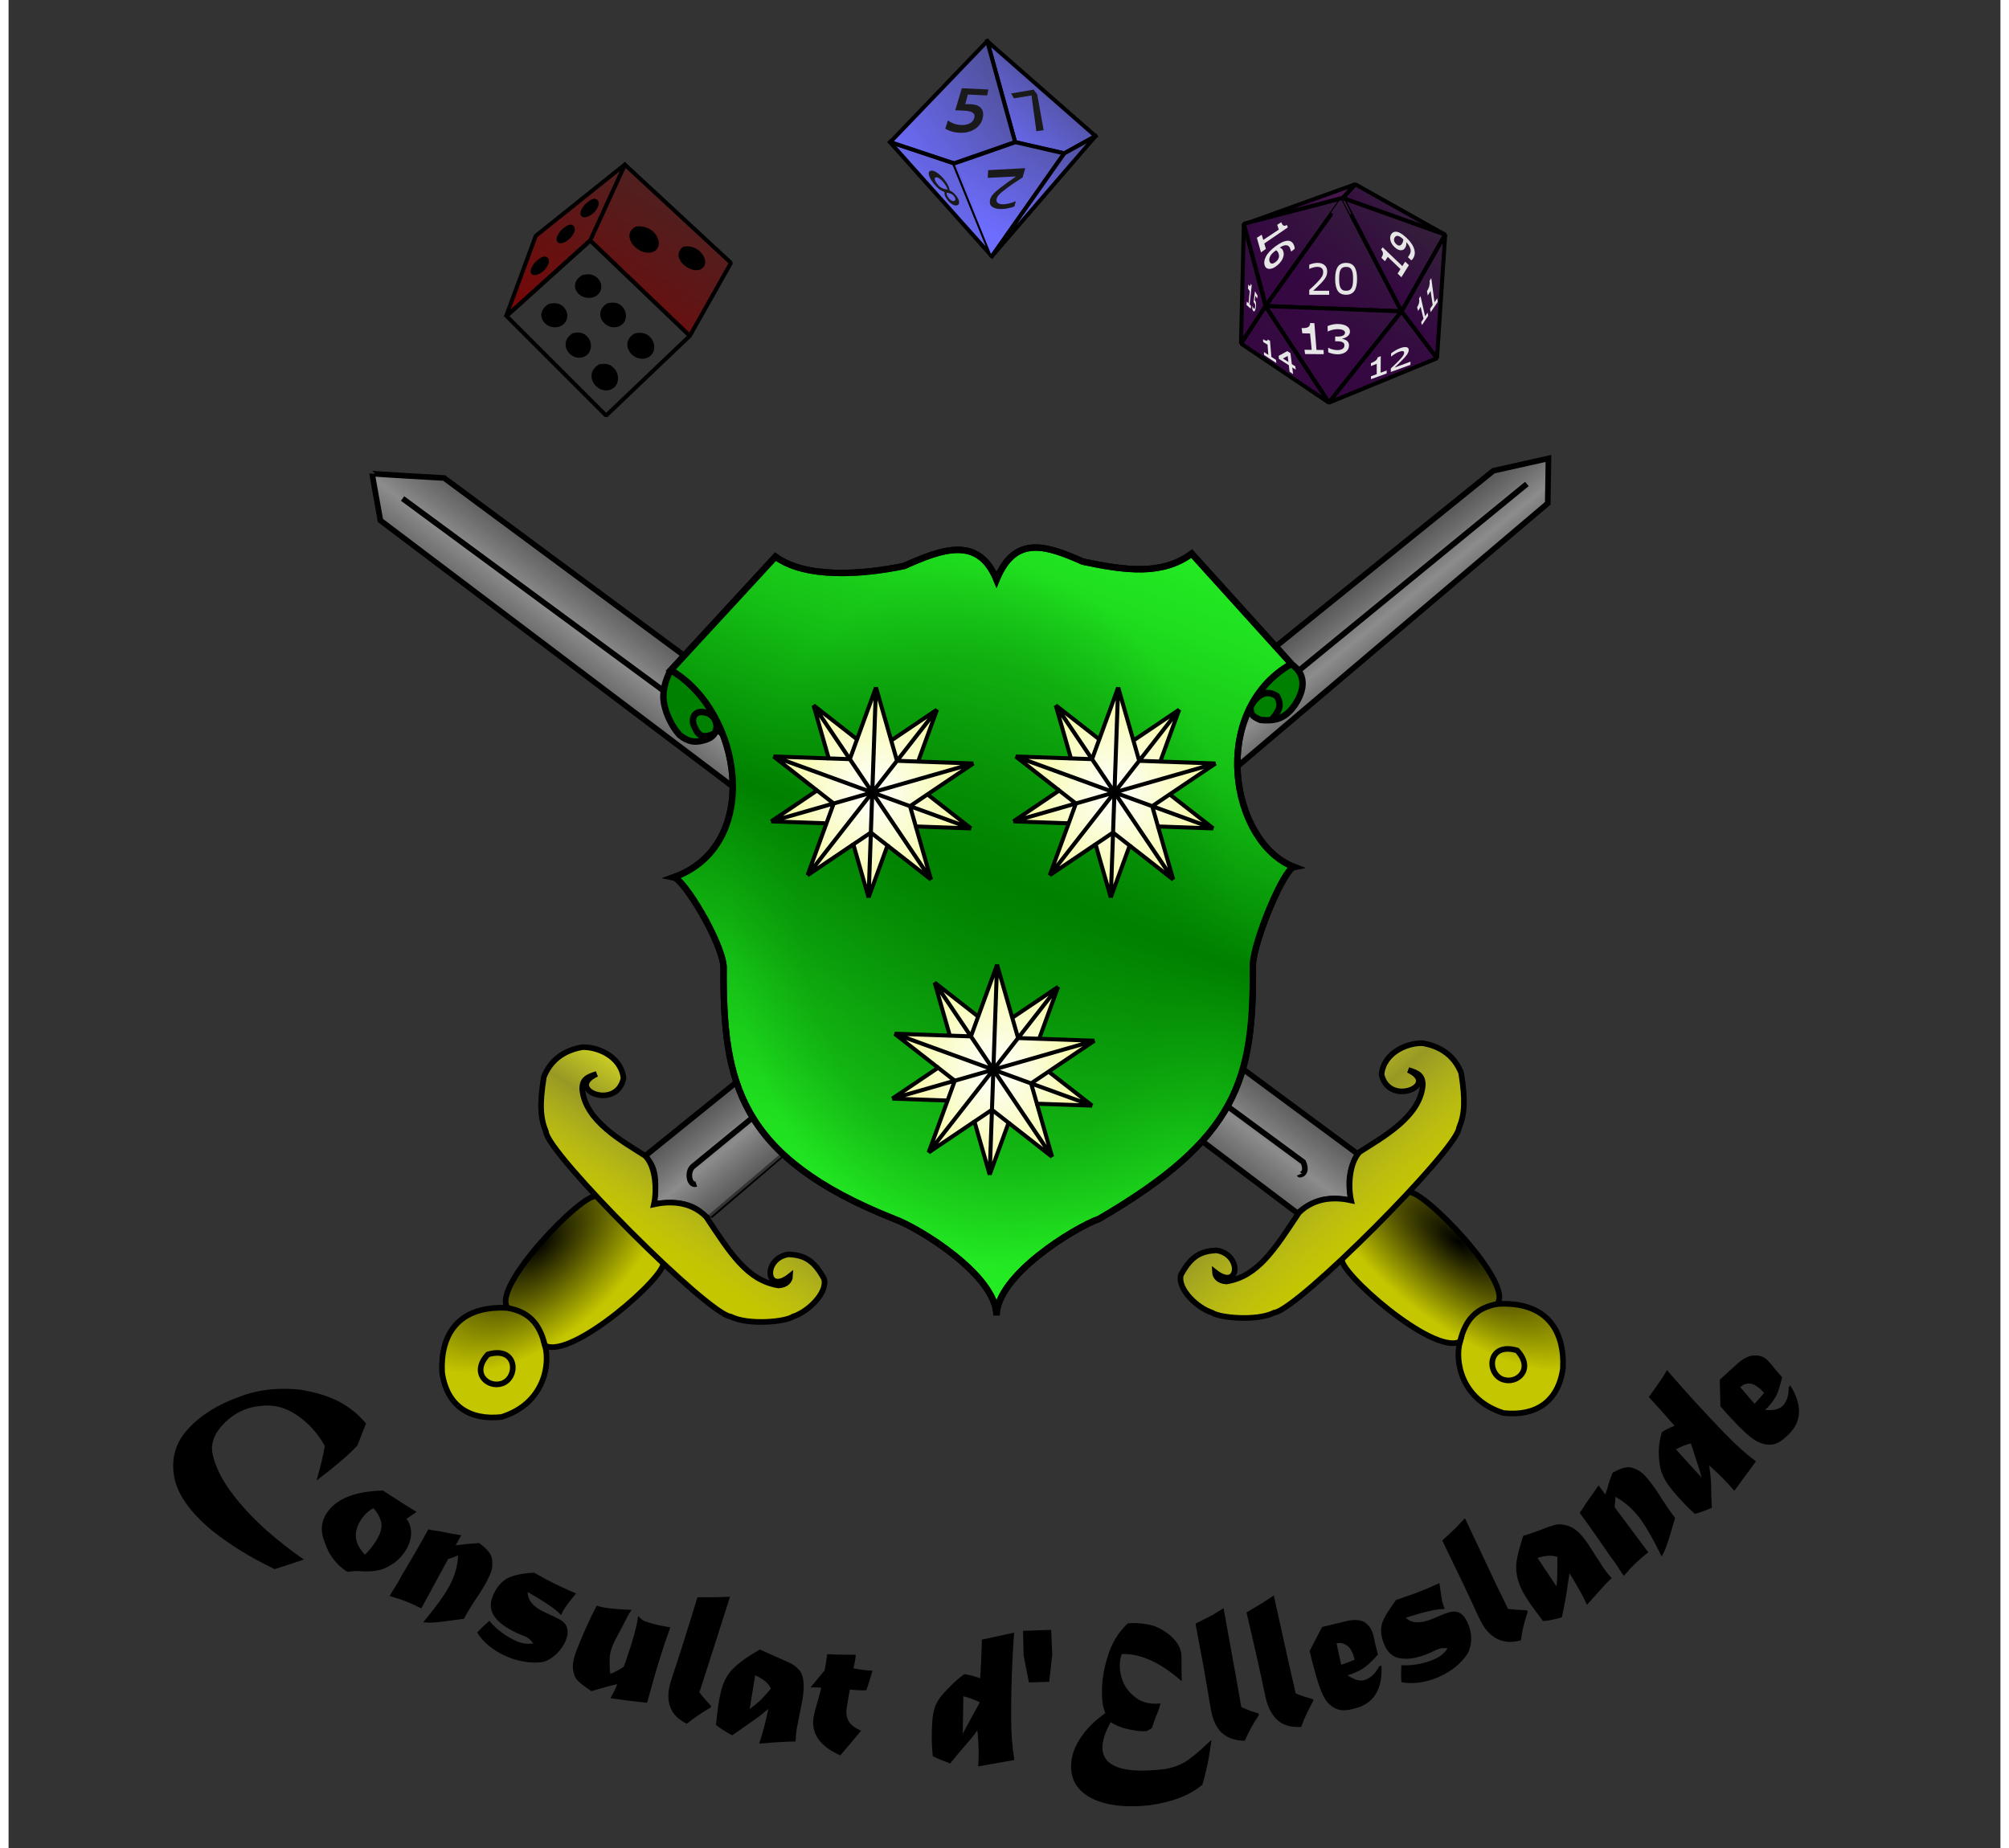 <?xml version="1.0" encoding="UTF-8" standalone="no"?>
<svg
   xmlns:osb="http://www.openswatchbook.org/uri/2009/osb"
   xmlns:dc="http://purl.org/dc/elements/1.1/"
   xmlns:cc="http://creativecommons.org/ns#"
   xmlns:rdf="http://www.w3.org/1999/02/22-rdf-syntax-ns#"
   xmlns:svg="http://www.w3.org/2000/svg"
   xmlns="http://www.w3.org/2000/svg"
   xmlns:xlink="http://www.w3.org/1999/xlink"
   xmlns:sodipodi="http://sodipodi.sourceforge.net/DTD/sodipodi-0.dtd"
   xmlns:inkscape="http://www.inkscape.org/namespaces/inkscape"
   width="2.778in"
   height="2.556in"
   viewBox="0 0 1000 928"
   id="svg2"
   version="1.1"
   inkscape:version="0.48.4 r9939"
   sodipodi:docname="blason.svg"
   enable-background="new">
  <rect x="0" y="0" width="1000" height="928" fill="#333333" stroke="none"/>
  <defs
     id="defs7">
    <linearGradient
       id="linearGradient5786">
      <stop
         style="stop-color:#000000;stop-opacity:1;"
         offset="0"
         id="stop5788" />
      <stop
         style="stop-color:#c4c600;stop-opacity:1;"
         offset="1"
         id="stop5790" />
    </linearGradient>
    <linearGradient
       id="linearGradient5775">
      <stop
         style="stop-color:#c4c600;stop-opacity:1;"
         offset="0"
         id="stop5777" />
      <stop
         style="stop-color:#000000;stop-opacity:1;"
         offset="1"
         id="stop5779" />
    </linearGradient>
    <linearGradient
       id="linearGradient5757">
      <stop
         style="stop-color:#c4c600;stop-opacity:1;"
         offset="0"
         id="stop5759" />
      <stop
         id="stop5765"
         offset="0.491"
         style="stop-color:#fdff15;stop-opacity:0.498;" />
      <stop
         style="stop-color:#fdff2e;stop-opacity:1;"
         offset="1"
         id="stop5761" />
    </linearGradient>
    <linearGradient
       id="linearGradient5725">
      <stop
         style="stop-color:#ffffff;stop-opacity:1;"
         offset="0"
         id="stop5727" />
      <stop
         id="stop5745"
         offset="0.514"
         style="stop-color:#f8fbb6;stop-opacity:1;" />
      <stop
         style="stop-color:#f2f76d;stop-opacity:1;"
         offset="1"
         id="stop5729" />
    </linearGradient>
    <linearGradient
       id="linearGradient5713">
      <stop
         style="stop-color:#008000;stop-opacity:1;"
         offset="0"
         id="stop5715" />
      <stop
         id="stop5721"
         offset="0.351"
         style="stop-color:#008000;stop-opacity:0.498;" />
      <stop
         style="stop-color:#008000;stop-opacity:0.247;"
         offset="0.606"
         id="stop5723" />
      <stop
         style="stop-color:#008000;stop-opacity:0;"
         offset="1"
         id="stop5717" />
    </linearGradient>
    <linearGradient
       id="linearGradient5697">
      <stop
         style="stop-color:#13ad13;stop-opacity:1;"
         offset="0"
         id="stop5699" />
      <stop
         id="stop5701"
         offset="0.717"
         style="stop-color:#1ed61e;stop-opacity:1;" />
      <stop
         style="stop-color:#24ea24;stop-opacity:1;"
         offset="0.853"
         id="stop5703" />
      <stop
         id="stop5705"
         offset="1"
         style="stop-color:#2aff2a;stop-opacity:1;" />
    </linearGradient>
    <linearGradient
       id="linearGradient4221">
      <stop
         style="stop-color:#13ad13;stop-opacity:1;"
         offset="0"
         id="stop4223" />
      <stop
         id="stop4225"
         offset="0.64"
         style="stop-color:#1ed61e;stop-opacity:1;" />
      <stop
         style="stop-color:#24ea24;stop-opacity:1;"
         offset="0.917"
         id="stop4227" />
      <stop
         id="stop4229"
         offset="1"
         style="stop-color:#2aff2a;stop-opacity:1;" />
    </linearGradient>
    <linearGradient
       id="linearGradient4196">
      <stop
         id="stop4204"
         offset="0"
         style="stop-color:#13ad13;stop-opacity:1;" />
      <stop
         style="stop-color:#1ed61e;stop-opacity:1;"
         offset="0.64"
         id="stop4217" />
      <stop
         id="stop4219"
         offset="0.917"
         style="stop-color:#24ea24;stop-opacity:1;" />
      <stop
         style="stop-color:#2aff2a;stop-opacity:1;"
         offset="1"
         id="stop4200" />
    </linearGradient>
    <linearGradient
       id="linearGradient4099">
      <stop
         style="stop-color:#e6e6e6;stop-opacity:0.498;"
         offset="0"
         id="stop4117" />
      <stop
         id="stop5807"
         offset="0.832"
         style="stop-color:#000000;stop-opacity:0.221;" />
      <stop
         style="stop-color:#000000;stop-opacity:1;"
         offset="1"
         id="stop4103" />
    </linearGradient>
    <linearGradient
       inkscape:collect="always"
       id="linearGradient4069">
      <stop
         style="stop-color:#6d6dff;stop-opacity:1;"
         offset="0"
         id="stop4071" />
      <stop
         style="stop-color:#6d6dff;stop-opacity:0;"
         offset="1"
         id="stop4073" />
    </linearGradient>
    <linearGradient
       inkscape:collect="always"
       id="linearGradient4011">
      <stop
         style="stop-color:#350842;stop-opacity:1;"
         offset="0"
         id="stop4013" />
      <stop
         style="stop-color:#350842;stop-opacity:0;"
         offset="1"
         id="stop4015" />
    </linearGradient>
    <linearGradient
       inkscape:collect="always"
       id="linearGradient3977">
      <stop
         style="stop-color:#350842;stop-opacity:1;"
         offset="0"
         id="stop3979" />
      <stop
         style="stop-color:#350842;stop-opacity:0;"
         offset="1"
         id="stop3981" />
    </linearGradient>
    <linearGradient
       inkscape:collect="always"
       id="linearGradient3967">
      <stop
         style="stop-color:#350842;stop-opacity:1;"
         offset="0"
         id="stop3969" />
      <stop
         style="stop-color:#350842;stop-opacity:0;"
         offset="1"
         id="stop3971" />
    </linearGradient>
    <linearGradient
       inkscape:collect="always"
       id="linearGradient3957">
      <stop
         style="stop-color:#350842;stop-opacity:1;"
         offset="0"
         id="stop3959" />
      <stop
         style="stop-color:#350842;stop-opacity:0;"
         offset="1"
         id="stop3961" />
    </linearGradient>
    <linearGradient
       inkscape:collect="always"
       id="linearGradient3947">
      <stop
         style="stop-color:#350842;stop-opacity:1;"
         offset="0"
         id="stop3949" />
      <stop
         style="stop-color:#350842;stop-opacity:0;"
         offset="1"
         id="stop3951" />
    </linearGradient>
    <linearGradient
       inkscape:collect="always"
       id="linearGradient3937">
      <stop
         style="stop-color:#350842;stop-opacity:1;"
         offset="0"
         id="stop3939" />
      <stop
         style="stop-color:#350842;stop-opacity:0;"
         offset="1"
         id="stop3941" />
    </linearGradient>
    <linearGradient
       inkscape:collect="always"
       id="linearGradient3927">
      <stop
         style="stop-color:#350842;stop-opacity:1;"
         offset="0"
         id="stop3929" />
      <stop
         style="stop-color:#350842;stop-opacity:0;"
         offset="1"
         id="stop3931" />
    </linearGradient>
    <linearGradient
       inkscape:collect="always"
       id="linearGradient3917">
      <stop
         style="stop-color:#350842;stop-opacity:1;"
         offset="0"
         id="stop3919" />
      <stop
         style="stop-color:#350842;stop-opacity:0;"
         offset="1"
         id="stop3921" />
    </linearGradient>
    <linearGradient
       inkscape:collect="always"
       id="linearGradient3907">
      <stop
         style="stop-color:#350842;stop-opacity:1;"
         offset="0"
         id="stop3909" />
      <stop
         style="stop-color:#350842;stop-opacity:0;"
         offset="1"
         id="stop3911" />
    </linearGradient>
    <linearGradient
       inkscape:collect="always"
       id="linearGradient3899">
      <stop
         style="stop-color:#350842;stop-opacity:1"
         offset="0"
         id="stop3901" />
      <stop
         style="stop-color:#800080;stop-opacity:0;"
         offset="1"
         id="stop3903" />
    </linearGradient>
    <linearGradient
       inkscape:collect="always"
       id="linearGradient3992">
      <stop
         style="stop-color:#800000;stop-opacity:1;"
         offset="0"
         id="stop3994" />
      <stop
         style="stop-color:#800000;stop-opacity:0;"
         offset="1"
         id="stop3996" />
    </linearGradient>
    <linearGradient
       id="linearGradient5439">
      <stop
         id="stop5441"
         offset="0"
         style="stop-color:#d40000;stop-opacity:1;" />
      <stop
         style="stop-color:#d40000;stop-opacity:0.498;"
         offset="0.5"
         id="stop5443" />
      <stop
         id="stop5445"
         offset="1"
         style="stop-color:#d40000;stop-opacity:0;" />
    </linearGradient>
    <linearGradient
       id="linearGradient5415">
      <stop
         style="stop-color:#d40000;stop-opacity:1;"
         offset="0"
         id="stop5417" />
      <stop
         id="stop5427"
         offset="0.5"
         style="stop-color:#d40000;stop-opacity:0.498;" />
      <stop
         style="stop-color:#d40000;stop-opacity:0;"
         offset="1"
         id="stop5419" />
    </linearGradient>
    <linearGradient
       id="linearGradient5403">
      <stop
         style="stop-color:#d40000;stop-opacity:0.247;"
         offset="0"
         id="stop5413" />
      <stop
         style="stop-color:#d40000;stop-opacity:0;"
         offset="1"
         id="stop5407" />
    </linearGradient>
    <linearGradient
       inkscape:collect="always"
       id="linearGradient5371">
      <stop
         style="stop-color:#d40000;stop-opacity:1;"
         offset="0"
         id="stop5373" />
      <stop
         style="stop-color:#d40000;stop-opacity:0;"
         offset="1"
         id="stop5375" />
    </linearGradient>
    <linearGradient
       id="linearGradient3898"
       osb:paint="solid">
      <stop
         style="stop-color:#d40000;stop-opacity:1;"
         offset="0"
         id="stop3900" />
    </linearGradient>
    <linearGradient
       inkscape:collect="always"
       id="linearGradient5625">
      <stop
         style="stop-color:#803680;stop-opacity:1;"
         offset="0"
         id="stop5627" />
      <stop
         style="stop-color:#803680;stop-opacity:0;"
         offset="1"
         id="stop5629" />
    </linearGradient>
    <linearGradient
       inkscape:collect="always"
       id="linearGradient5617">
      <stop
         style="stop-color:#803680;stop-opacity:1;"
         offset="0"
         id="stop5619" />
      <stop
         style="stop-color:#803680;stop-opacity:0;"
         offset="1"
         id="stop5621" />
    </linearGradient>
    <linearGradient
       inkscape:collect="always"
       xlink:href="#linearGradient5617"
       id="linearGradient5623"
       x1="620.13"
       y1="124.51"
       x2="721.5"
       y2="124.51"
       gradientUnits="userSpaceOnUse" />
    <linearGradient
       inkscape:collect="always"
       xlink:href="#linearGradient5625"
       id="linearGradient5631"
       x1="618.23"
       y1="147.375"
       x2="721.75"
       y2="147.375"
       gradientUnits="userSpaceOnUse" />
    <linearGradient
       inkscape:collect="always"
       xlink:href="#linearGradient5371"
       id="linearGradient5381"
       x1="249.482"
       y1="145.67"
       x2="363.17"
       y2="145.67"
       gradientUnits="userSpaceOnUse" />
    <linearGradient
       inkscape:collect="always"
       xlink:href="#linearGradient5371"
       id="linearGradient3903"
       x1="249.482"
       y1="145.67"
       x2="363.17"
       y2="145.67"
       gradientUnits="userSpaceOnUse" />
    <linearGradient
       inkscape:collect="always"
       xlink:href="#linearGradient3992"
       id="linearGradient3998"
       x1="272.077"
       y1="194.799"
       x2="368.434"
       y2="40.394"
       gradientUnits="userSpaceOnUse" />
    <linearGradient
       inkscape:collect="always"
       xlink:href="#linearGradient4011"
       id="linearGradient4039"
       gradientUnits="userSpaceOnUse"
       x1="666.002"
       y1="124.621"
       x2="715.547"
       y2="73.133" />
    <linearGradient
       inkscape:collect="always"
       xlink:href="#linearGradient3977"
       id="linearGradient4041"
       gradientUnits="userSpaceOnUse"
       x1="684.877"
       y1="177.226"
       x2="718.507"
       y2="86.171" />
    <linearGradient
       inkscape:collect="always"
       xlink:href="#linearGradient3967"
       id="linearGradient4043"
       gradientUnits="userSpaceOnUse"
       x1="661.507"
       y1="166.566"
       x2="719.131"
       y2="79.702" />
    <linearGradient
       inkscape:collect="always"
       xlink:href="#linearGradient3957"
       id="linearGradient4045"
       gradientUnits="userSpaceOnUse"
       x1="643.035"
       y1="178.049"
       x2="712.509"
       y2="81.003" />
    <linearGradient
       inkscape:collect="always"
       xlink:href="#linearGradient3947"
       id="linearGradient4047"
       gradientUnits="userSpaceOnUse"
       x1="681.036"
       y1="136.565"
       x2="729.194"
       y2="81.974" />
    <linearGradient
       inkscape:collect="always"
       xlink:href="#linearGradient3937"
       id="linearGradient4049"
       gradientUnits="userSpaceOnUse"
       x1="656.544"
       y1="143.903"
       x2="723.567"
       y2="68.662" />
    <linearGradient
       inkscape:collect="always"
       xlink:href="#linearGradient3927"
       id="linearGradient4051"
       gradientUnits="userSpaceOnUse"
       x1="642.372"
       y1="137.495"
       x2="717.186"
       y2="76.504" />
    <linearGradient
       inkscape:collect="always"
       xlink:href="#linearGradient3917"
       id="linearGradient4053"
       gradientUnits="userSpaceOnUse"
       x1="622.074"
       y1="151.225"
       x2="709.391"
       y2="84.558" />
    <linearGradient
       inkscape:collect="always"
       xlink:href="#linearGradient3899"
       id="linearGradient4055"
       gradientUnits="userSpaceOnUse"
       x1="650.527"
       y1="127.944"
       x2="718.463"
       y2="80.177" />
    <linearGradient
       inkscape:collect="always"
       xlink:href="#linearGradient3907"
       id="linearGradient4057"
       gradientUnits="userSpaceOnUse"
       x1="679.476"
       y1="120.954"
       x2="720.88"
       y2="81.562" />
    <linearGradient
       inkscape:collect="always"
       xlink:href="#linearGradient4069"
       id="linearGradient4075"
       x1="468.055"
       y1="105.687"
       x2="563.57"
       y2="2.71"
       gradientUnits="userSpaceOnUse" />
    <linearGradient
       inkscape:collect="always"
       xlink:href="#linearGradient4069"
       id="linearGradient4077"
       gradientUnits="userSpaceOnUse"
       x1="496.591"
       y1="78.392"
       x2="563.57"
       y2="2.71" />
    <linearGradient
       inkscape:collect="always"
       xlink:href="#linearGradient4069"
       id="linearGradient4079"
       gradientUnits="userSpaceOnUse"
       x1="459.37"
       y1="110.65"
       x2="563.57"
       y2="2.71" />
    <linearGradient
       inkscape:collect="always"
       xlink:href="#linearGradient4069"
       id="linearGradient4081"
       gradientUnits="userSpaceOnUse"
       x1="491.628"
       y1="115.613"
       x2="563.57"
       y2="2.71" />
    <linearGradient
       inkscape:collect="always"
       xlink:href="#linearGradient4069"
       id="linearGradient4083"
       gradientUnits="userSpaceOnUse"
       x1="508.998"
       y1="126.779"
       x2="563.57"
       y2="2.71" />
    <linearGradient
       inkscape:collect="always"
       xlink:href="#linearGradient4069"
       id="linearGradient4085"
       gradientUnits="userSpaceOnUse"
       x1="448.203"
       y1="85.836"
       x2="563.57"
       y2="2.71" />
    <radialGradient
       inkscape:collect="always"
       xlink:href="#linearGradient5697"
       id="radialGradient5707"
       cx="608.595"
       cy="596.35"
       fx="608.595"
       fy="596.35"
       r="196.141"
       gradientTransform="matrix(-0.816,0.028,-0.038,-1.12,1131.891,1224.874)"
       gradientUnits="userSpaceOnUse" />
    <linearGradient
       inkscape:collect="always"
       xlink:href="#linearGradient5713"
       id="linearGradient5719"
       x1="618.806"
       y1="550.737"
       x2="729.38"
       y2="254.989"
       gradientUnits="userSpaceOnUse"
       spreadMethod="reflect" />
    <radialGradient
       inkscape:collect="always"
       xlink:href="#linearGradient5725"
       id="radialGradient5741"
       cx="542.03"
       cy="500.107"
       fx="542.03"
       fy="500.107"
       r="63.906"
       gradientTransform="matrix(1.382,-7.0624581e-4,7.7865722e-4,1.524,-207.572,-261.651)"
       gradientUnits="userSpaceOnUse" />
    <radialGradient
       inkscape:collect="always"
       xlink:href="#linearGradient5725"
       id="radialGradient5749"
       gradientUnits="userSpaceOnUse"
       gradientTransform="matrix(1.106,-5.6499621e-4,6.2292529e-4,1.219,-44.457,-211.514)"
       cx="542.03"
       cy="500.107"
       fx="542.03"
       fy="500.107"
       r="63.906" />
    <radialGradient
       inkscape:collect="always"
       xlink:href="#linearGradient5725"
       id="radialGradient5753"
       gradientUnits="userSpaceOnUse"
       gradientTransform="matrix(1.106,-5.6499621e-4,6.2292529e-4,1.219,-105.257,-72.314)"
       cx="542.03"
       cy="500.107"
       fx="542.03"
       fy="500.107"
       r="63.906" />
    <linearGradient
       inkscape:collect="always"
       xlink:href="#linearGradient5757"
       id="linearGradient5763"
       x1="686.729"
       y1="615.275"
       x2="619.778"
       y2="538.877"
       gradientUnits="userSpaceOnUse" />
    <linearGradient
       inkscape:collect="always"
       xlink:href="#linearGradient5757"
       id="linearGradient5773"
       x1="315.086"
       y1="618.48"
       x2="363.666"
       y2="544.786"
       gradientUnits="userSpaceOnUse" />
    <radialGradient
       inkscape:collect="always"
       xlink:href="#linearGradient5786"
       id="radialGradient5792"
       cx="756.52"
       cy="633.993"
       fx="756.52"
       fy="633.993"
       r="56.019"
       gradientTransform="matrix(-0.443,0.554,-1.27,-1.017,1868.143,849.287)"
       gradientUnits="userSpaceOnUse" />
    <radialGradient
       inkscape:collect="always"
       xlink:href="#linearGradient5786"
       id="radialGradient5835"
       cx="265.65"
       cy="625.201"
       fx="265.65"
       fy="625.201"
       r="56.019"
       gradientTransform="matrix(-1.065,0.996,-0.543,-0.581,887.986,723.601)"
       gradientUnits="userSpaceOnUse" />
    <linearGradient
       inkscape:collect="always"
       xlink:href="#linearGradient4099"
       id="linearGradient5843"
       x1="357.793"
       y1="578.44"
       x2="403.081"
       y2="634.624"
       gradientUnits="userSpaceOnUse"
       spreadMethod="reflect" />
    <linearGradient
       inkscape:collect="always"
       xlink:href="#linearGradient4099"
       id="linearGradient5851"
       x1="643.462"
       y1="583.109"
       x2="694.406"
       y2="514.68"
       gradientUnits="userSpaceOnUse"
       spreadMethod="reflect" />
  </defs>
  <sodipodi:namedview
     pagecolor="#ffffff"
     bordercolor="#666666"
     borderopacity="1"
     objecttolerance="10"
     gridtolerance="10"
     guidetolerance="10"
     inkscape:pageopacity="0"
     inkscape:pageshadow="2"
     inkscape:window-width="710"
     inkscape:window-height="453"
     id="namedview5"
     showgrid="false"
     inkscape:zoom="1.1586755"
     inkscape:cx="119.2818"
     inkscape:cy="89.32613"
     inkscape:window-x="501"
     inkscape:window-y="27"
     inkscape:window-maximized="0"
     inkscape:current-layer="layer3"
     showguides="true"
     inkscape:guide-bbox="true" />
  <g
     inkscape:groupmode="layer"
     id="layer2"
     inkscape:label="d6"
     style="display:inline">
    <g
       inkscape:groupmode="layer"
       id="layer8"
       inkscape:label="D6back"
       style="fill-opacity:1;fill:url(#linearGradient3998);stroke-width:2.017;stroke-miterlimit:4;stroke-dasharray:none">
      <path
         style="fill:url(#linearGradient3998);fill-opacity:1;stroke:#000000;stroke-width:2.017;stroke-linecap:square;stroke-linejoin:bevel;stroke-miterlimit:4;stroke-opacity:1;stroke-dasharray:none"
         d="m 309.33,82.67 -44.66,35.762 -14.903,40.41 42.173,-37.948"
         id="d6"
         inkscape:connector-curvature="0"
         inkscape:transform-center-x="-19.115868"
         inkscape:transform-center-y="26.935997"
         sodipodi:nodetypes="cccc" />
      <path
         inkscape:transform-center-y="26.935997"
         inkscape:transform-center-x="-19.115868"
         inkscape:connector-curvature="0"
         d="m 250,158.67 50,50 42.096,-40.123 L 292,120.67 l -42.005,37.995 42.043,-37.963"
         style="fill:url(#linearGradient3998);fill-opacity:1;fill-rule:nonzero;stroke:#000000;stroke-width:2.017;stroke-linecap:square;stroke-linejoin:bevel;stroke-miterlimit:4;stroke-opacity:1;stroke-dasharray:none"
         id="path3116"
         sodipodi:nodetypes="cccccc" />
      <path
         style="fill:url(#linearGradient3998);fill-opacity:1;fill-rule:nonzero;stroke:#000000;stroke-width:2.017;stroke-linecap:square;stroke-linejoin:bevel;stroke-miterlimit:4;stroke-opacity:1;stroke-dasharray:none"
         d="M 292.038,120.703 309.444,82.682 292,120.75 342,168.67 362.67,132 309.446,82.68"
         id="path3118"
         inkscape:connector-curvature="0"
         inkscape:transform-center-x="-19.115868"
         inkscape:transform-center-y="26.935997"
         sodipodi:nodetypes="cccccc" />
    </g>
    <g
       inkscape:groupmode="layer"
       id="layer9"
       inkscape:label="D6nums">
      <path
         id="d6_6a"
         style="fill:#000000;stroke:#000000;stroke-opacity:1;fill-opacity:1"
         d="m 278.48,154.71 c 3.02,3.28 1.44,8.64 -3.53,9.11 -5.82,0.56 -10.36,-6.56 -3.6,-10.72 2.6,-0.55 4.98,-0.71 7.13,1.61 z m 11.72,14.65 c 2.79,3.04 2,8.12 -1.8,9.44 -6.2,2.15 -12.29,-6.68 -4.78,-11.11 2.4,-0.36 4.56,-0.53 6.58,1.67 z m 13.45,15.91 c 2.99,3.25 2.25,8.61 -1.72,9.94 -6.46,2.18 -13.01,-7.27 -5.22,-11.83 2.52,-0.33 4.78,-0.48 6.94,1.89 z m -8.22,-45.18 c 3.14,3.16 1.66,8.42 -3.37,8.96 -5.89,0.63 -10.67,-6.26 -3.9,-10.43 2.62,-0.58 5.04,-0.77 7.27,1.47 z m 12.24,14.14 c 2.9,2.92 2.22,7.9 -1.61,9.25 -6.24,2.2 -12.63,-6.35 -5.11,-10.79 2.43,-0.39 4.61,-0.58 6.72,1.54 z m 14.02,15.33 c 3.1,3.14 2.48,8.39 -1.52,9.75 -6.5,2.22 -13.37,-6.91 -5.57,-11.48 2.55,-0.37 4.84,-0.54 7.09,1.73 z" />
      <path
         id="d6_3b"
         style="fill:#000000;stroke:#000000;stroke-opacity:1;fill-opacity:1"
         d="m 282.46,113.32 c 2.5,0.62 1.22,4.67 -2.19,7.08 -3.53,2.51 -6.95,1.15 -2.66,-4.29 1.75,-1.59 3.16,-2.84 4.85,-2.79 z m 12,-13 c 2.5,0.62 1.22,4.67 -2.19,7.08 -3.53,2.51 -6.95,1.15 -2.66,-4.29 1.75,-1.59 3.16,-2.84 4.85,-2.79 z m -25,29 c 2.5,0.62 1.22,4.67 -2.19,7.08 -3.53,2.51 -6.95,1.15 -2.66,-4.29 1.75,-1.59 3.16,-2.84 4.85,-2.79 z" />
      <path
         id="d6_2b"
         style="fill:#000000;stroke:#000000;stroke-opacity:1;fill-opacity:1"
         d="m 347.11,134.82 c -4.68,2.12 -14.54,-5.6 -8.2,-10.46 7.95,-1.59 13.59,8.02 8.2,10.46 z m -24.15,-8.69 c -6.86,1.98 -15.4,-8.16 -7.78,-11.9 9.93,-1.11 14.04,10.09 7.78,11.9 z" />
    </g>
  </g>
  <g
     inkscape:groupmode="layer"
     id="layer1"
     inkscape:label="d10"
     style="display:inline">
    <g
       inkscape:groupmode="layer"
       id="layer10"
       inkscape:label="d10back"
       style="fill-opacity:1;fill:url(#linearGradient4075);stroke:#000000;stroke-opacity:1;stroke-width:2.017;stroke-miterlimit:4;stroke-dasharray:none">
      <path
         style="fill:url(#linearGradient4077);stroke:#000000;stroke-width:2.017;stroke-linecap:square;stroke-linejoin:bevel;stroke-miterlimit:4;stroke-opacity:1;stroke-dasharray:none;fill-opacity:1"
         d="m 505.33,71.33 -14,-50.66 54.34,47.66 L 530,77 M 545.7,68.35 530,77 505.38,71.38"
         id="d10"
         inkscape:connector-curvature="0"
         sodipodi:nodetypes="ccccccc" />
      <path
         inkscape:connector-curvature="0"
         id="path3980"
         d="m 442.67,71.33 32,10.67 19,46.67 -51.17,-57.29"
         style="fill:url(#linearGradient4079);stroke:#000000;stroke-linecap:square;stroke-linejoin:bevel;stroke-opacity:1;fill-opacity:1;stroke-width:2.017;stroke-miterlimit:4;stroke-dasharray:none"
         sodipodi:nodetypes="cccc" />
      <path
         inkscape:connector-curvature="0"
         id="path4006"
         d="M 474.67,82 505.33,71.33 530,77 493.67,128.67"
         style="fill:url(#linearGradient4081);stroke:#000000;stroke-width:2.017;stroke-linecap:square;stroke-linejoin:bevel;stroke-miterlimit:4;stroke-opacity:1;stroke-dasharray:none;fill-opacity:1"
         sodipodi:nodetypes="cccc" />
      <path
         inkscape:connector-curvature="0"
         id="path3891"
         d="M 545.67,68.33 530,77 493.67,128.67 545.7,68.35 530,77"
         style="fill:url(#linearGradient4083);stroke:#000000;stroke-width:2.017;stroke-linecap:square;stroke-linejoin:bevel;stroke-miterlimit:4;stroke-opacity:1;stroke-dasharray:none;fill-opacity:1"
         sodipodi:nodetypes="ccccc" />
      <path
         inkscape:connector-curvature="0"
         id="path3909"
         d="m 491.33,20.67 -48.66,50.66 32,10.67 30.66,-10.67 -14,-50.66 m 14.05,50.71 c 0,0 -30.5,10.75 -30.75,10.62"
         style="fill:url(#linearGradient4085);stroke:#000000;stroke-width:2.017;stroke-linecap:square;stroke-linejoin:bevel;stroke-miterlimit:4;stroke-opacity:1;stroke-dasharray:none;fill-opacity:1"
         sodipodi:nodetypes="ccccccc" />
    </g>
    <g
       inkscape:groupmode="layer"
       id="layer11"
       inkscape:label="d10num"
       style="stroke:none;fill:#1a1a1a">
      <path
         style="fill:#1a1a1a;stroke:none;stroke-opacity:1;fill-opacity:1"
         d="m 489.1,59.12 c 0.26,-1.29 0.25,-2.35 -0.01,-3.2 -0.24,-0.85 -0.69,-1.54 -1.34,-2.08 -0.63,-0.52 -1.36,-0.89 -2.17,-1.12 -0.8,-0.22 -1.76,-0.36 -2.9,-0.41 -0.31,-0.02 -0.69,-0.03 -1.13,-0.03 -0.43,0 -0.85,0.01 -1.26,0.05 0,0 1.31,-4.87 1.31,-4.87 0,0 9.71,0.46 9.71,0.46 0,0 0.59,-2.98 0.59,-2.98 0,0 -13.31,-0.65 -13.31,-0.65 0,0 -3.31,11.07 -3.31,11.07 0.59,0.02 1.28,0.05 2.07,0.09 0.8,0.04 1.63,0.07 2.49,0.11 0.9,0.04 1.71,0.14 2.4,0.3 0.71,0.14 1.28,0.36 1.7,0.67 0.42,0.26 0.72,0.59 0.88,1.01 0.17,0.41 0.19,0.92 0.06,1.51 -0.14,0.62 -0.4,1.16 -0.77,1.62 -0.36,0.47 -0.82,0.87 -1.39,1.2 -0.68,0.36 -1.41,0.62 -2.2,0.76 -0.78,0.13 -1.58,0.17 -2.39,0.14 -1.2,-0.05 -2.37,-0.28 -3.52,-0.69 -1.13,-0.42 -2.07,-0.91 -2.83,-1.47 0,0 -0.24,-0.01 -0.24,-0.01 0,0 -1.26,4.02 -1.26,4.02 0.8,0.51 1.83,0.96 3.1,1.37 1.29,0.39 2.7,0.61 4.2,0.67 1.6,0.07 3.06,-0.08 4.35,-0.44 1.32,-0.36 2.49,-0.91 3.52,-1.64 0.94,-0.64 1.73,-1.46 2.38,-2.43 0.64,-0.97 1.07,-1.98 1.27,-3.03 0,0 0,0 0,0 z"
         id="d10_5"
         inkscape:connector-curvature="0" />
      <path
         style="fill:#1a1a1a;stroke:none;stroke-opacity:1;fill-opacity:1"
         d="m 514.64,45.01 c 0,0 -11.33,1.92 -11.33,1.92 0,0 1.42,2.45 1.42,2.45 0,0 8.83,-1.46 8.83,-1.46 0,0 2.43,17.97 2.43,17.97 0,0 3.67,-0.52 3.67,-0.52 0,0 -3.22,-17.93 -3.22,-17.93 0,0 -1.8,-2.43 -1.8,-2.43 z"
         id="d10_7"
         inkscape:connector-curvature="0" />
      <path
         style="fill:#1a1a1a;stroke:none;stroke-opacity:1;fill-opacity:1"
         d="m 491.59,89.3 c 0,0 14.2,-0.7 14.2,-0.7 -1.31,0.91 -2.66,1.86 -4.07,2.86 -1.39,0.99 -2.7,1.96 -3.94,2.93 -0.86,0.68 -1.58,1.27 -2.15,1.79 -0.59,0.51 -1.09,1.02 -1.52,1.54 -0.45,0.53 -0.8,1.07 -1.04,1.63 -0.25,0.56 -0.4,1.15 -0.44,1.75 -0.1,1.32 0.43,2.3 1.56,2.97 1.1,0.67 2.67,0.96 4.73,0.89 1,-0.03 2.06,-0.18 3.2,-0.45 1.15,-0.26 2.09,-0.53 2.83,-0.83 0,0 0.74,-2.62 0.74,-2.62 0,0 -0.13,0 -0.13,0 -1.08,0.47 -2.13,0.83 -3.14,1.08 -1.03,0.24 -1.96,0.38 -2.8,0.41 -1.25,0.05 -2.18,-0.13 -2.81,-0.52 -0.65,-0.4 -0.92,-0.98 -0.83,-1.76 0.12,-0.88 0.55,-1.73 1.32,-2.57 0.79,-0.84 2.23,-2.02 4.37,-3.58 1.05,-0.79 2.21,-1.61 3.48,-2.44 1.29,-0.84 2.6,-1.7 3.94,-2.6 0,0 1.32,-4.64 1.32,-4.64 0,0 -18.62,0.99 -18.62,0.99 0,0 -0.2,3.87 -0.2,3.87 z"
         id="d10_2"
         inkscape:connector-curvature="0" />
      <path
         id="d10_8"
         style="fill:#1a1a1a;stroke:none;stroke-opacity:1;fill-opacity:1"
         d="m 466.41,92.58 c -0.76,-0.93 -1.22,-1.72 -1.38,-2.37 -0.15,-0.64 0.02,-1.03 0.52,-1.16 0.47,-0.13 1.11,0.09 1.9,0.65 0.78,0.56 1.52,1.3 2.21,2.21 0.54,0.71 0.95,1.35 1.25,1.92 0.3,0.59 0.47,1.06 0.51,1.42 -0.45,-0.11 -0.82,-0.19 -1.1,-0.25 -0.27,-0.04 -0.53,-0.1 -0.8,-0.19 -0.68,-0.22 -1.25,-0.49 -1.67,-0.8 -0.45,-0.32 -0.93,-0.79 -1.44,-1.43 0,0 0,0 0,0 z m 5.72,7.04 c -0.41,-0.5 -0.72,-0.99 -0.92,-1.44 -0.2,-0.45 -0.3,-0.93 -0.29,-1.43 0.29,0.02 0.6,0.08 0.95,0.16 0.34,0.08 0.6,0.15 0.8,0.21 0.41,0.12 0.79,0.31 1.12,0.54 0.33,0.24 0.64,0.55 0.93,0.93 0.4,0.54 0.61,1 0.62,1.4 0.01,0.41 -0.15,0.7 -0.49,0.87 -0.35,0.17 -0.78,0.15 -1.27,-0.07 -0.5,-0.21 -0.98,-0.6 -1.45,-1.17 0,0 0,0 0,0 z m -7.34,-7.03 c 0.94,1.12 1.82,1.97 2.65,2.56 0.8,0.57 1.61,0.99 2.42,1.25 0,0 0.05,0.06 0.05,0.06 -0.14,0.57 -0.05,1.24 0.28,2.01 0.33,0.78 0.78,1.49 1.33,2.15 0.87,1.04 1.77,1.77 2.7,2.21 0.9,0.42 1.65,0.46 2.27,0.14 0.58,-0.31 0.81,-0.87 0.7,-1.71 -0.11,-0.84 -0.54,-1.77 -1.31,-2.81 -0.53,-0.72 -1.07,-1.31 -1.61,-1.75 -0.54,-0.44 -1.15,-0.81 -1.84,-1.11 0,0 -0.05,-0.06 -0.05,-0.06 0.02,-0.55 -0.15,-1.23 -0.51,-2.04 -0.35,-0.81 -0.88,-1.69 -1.59,-2.66 -1.17,-1.58 -2.42,-2.88 -3.75,-3.85 -1.4,-1.03 -2.6,-1.46 -3.56,-1.25 -0.93,0.2 -1.21,0.99 -0.84,2.35 0.38,1.35 1.28,2.87 2.66,4.51 0,0 0,0 0,0 z"
         inkscape:connector-curvature="0" />
    </g>
  </g>
  <g
     inkscape:groupmode="layer"
     id="layer3"
     inkscape:label="d20"
     style="display:inline">
    <g
       inkscape:groupmode="layer"
       id="layer12"
       inkscape:label="d20back"
       style="stroke-width:2.017;stroke-miterlimit:4;stroke-dasharray:none">
      <path
         style="fill:url(#linearGradient4057);fill-opacity:1;stroke:#000000;stroke-linecap:square;stroke-linejoin:bevel;stroke-opacity:1;stroke-width:2.017;stroke-miterlimit:4;stroke-dasharray:none"
         d="m 676.09,92.52 -6.35,6.96 51.26,18.27 z"
         id="path5396"
         inkscape:connector-curvature="0"
         sodipodi:nodetypes="cccc" />
      <path
         inkscape:connector-curvature="0"
         id="path3896"
         d="m 620.63,112.5 55.46,-19.98 -6.35,6.96 z"
         style="fill:url(#linearGradient4055);fill-opacity:1;stroke:#000000;stroke-linecap:square;stroke-linejoin:bevel;stroke-opacity:1;stroke-width:2.017;stroke-miterlimit:4;stroke-dasharray:none"
         sodipodi:nodetypes="cccc" />
      <path
         inkscape:connector-curvature="0"
         id="path3915"
         d="m 620.13,112.38 11.12,41.12 z M 618.729,172.553 631.226,153.504 620.18,112.36 l -1.45,60.19 z"
         style="fill:url(#linearGradient4053);fill-opacity:1;stroke:#000000;stroke-linecap:square;stroke-linejoin:bevel;stroke-opacity:1;stroke-width:2.017;stroke-miterlimit:4;stroke-dasharray:none"
         sodipodi:nodetypes="cccccccc" />
      <path
         inkscape:connector-curvature="0"
         id="path3925"
         d="m 669.75,99.38 -49.62,13 11.12,41.12 c 0,0 38.63,-54.12 38.5,-54.12 z m -38.66,54.26 -10.91,-41.28 z"
         style="fill:url(#linearGradient4051);fill-opacity:1;stroke:#000000;stroke-linecap:square;stroke-linejoin:bevel;stroke-opacity:1;stroke-width:2.017;stroke-miterlimit:4;stroke-dasharray:none"
         sodipodi:nodetypes="cccccccc" />
      <path
         inkscape:connector-curvature="0"
         id="path3935"
         d="m 631.25,153.5 c 0,0 38.63,-54.12 38.5,-54.12 -0.12,0 29.63,57 29.63,57 l -0.05,-0.05 -68.33,-2.66 z"
         style="fill:url(#linearGradient4049);fill-opacity:1;stroke:#000000;stroke-linecap:square;stroke-linejoin:bevel;stroke-opacity:1;stroke-width:2.017;stroke-miterlimit:4;stroke-dasharray:none"
         sodipodi:nodetypes="cscccc" />
      <path
         inkscape:connector-curvature="0"
         id="path3945"
         d="m 721.25,117.75 -21.87,38.63 c 0,0 -29.75,-57 -29.63,-57 z"
         style="fill:url(#linearGradient4047);fill-opacity:1;stroke:#000000;stroke-linecap:square;stroke-linejoin:bevel;stroke-opacity:1;stroke-width:2.017;stroke-miterlimit:4;stroke-dasharray:none"
         sodipodi:nodetypes="cccc" />
      <path
         sodipodi:nodetypes="ccccc"
         inkscape:connector-curvature="0"
         id="path3955"
         d="m 631,153.67 31.958,48.58 -44.13,-29.69 12.262,-18.92 z"
         style="fill:url(#linearGradient4045);fill-opacity:1;stroke:#000000;stroke-linecap:square;stroke-linejoin:bevel;stroke-opacity:1;stroke-width:2.017;stroke-miterlimit:4;stroke-dasharray:none" />
      <path
         sodipodi:nodetypes="ccccc"
         inkscape:connector-curvature="0"
         id="path3965"
         d="m 663,202 36.33,-45.67 -68.33,-2.66 31.88,48.347 z"
         style="fill:url(#linearGradient4043);fill-opacity:1;stroke:#000000;stroke-linecap:square;stroke-linejoin:bevel;stroke-opacity:1;stroke-width:2.017;stroke-miterlimit:4;stroke-dasharray:none" />
      <path
         sodipodi:nodetypes="ccccc"
         inkscape:connector-curvature="0"
         id="path3975"
         d="m 699.38,156.38 17.75,23.5 -54.363,22.353 L 699.33,156.33 z"
         style="fill:url(#linearGradient4041);fill-opacity:1;stroke:#000000;stroke-linecap:square;stroke-linejoin:bevel;stroke-opacity:1;stroke-width:2.017;stroke-miterlimit:4;stroke-dasharray:none" />
      <path
         sodipodi:nodetypes="cccc"
         inkscape:connector-curvature="0"
         id="path3985"
         d="m 717.13,179.88 -17.75,-23.5 21.87,-38.63 z"
         style="fill:url(#linearGradient4039);fill-opacity:1;fill-rule:nonzero;stroke:#000000;stroke-width:2.017;stroke-linejoin:bevel;stroke-miterlimit:4;stroke-opacity:1;stroke-dasharray:none" />
    </g>
    <g
       inkscape:groupmode="layer"
       id="layer13"
       inkscape:label="d20num"
       style="fill:#e6e6e6;fill-opacity:1;stroke:none;stroke-opacity:1">
      <path
         id="d20_11"
         style="fill:#e6e6e6;fill-opacity:1;stroke:none;stroke-opacity:1"
         d="m 717.26,149.7 c 0,0 -1.39,2.07 -1.39,2.07 0,0 -1.62,-12.14 -1.62,-12.14 0,0 -0.84,1.4 -0.84,1.4 0.07,0.54 0.08,1.04 0.04,1.5 -0.05,0.44 -0.13,0.87 -0.25,1.31 -0.1,0.35 -0.26,0.76 -0.47,1.22 -0.22,0.44 -0.42,0.82 -0.62,1.14 0,0 0.38,2.18 0.38,2.18 0,0 1.43,-2.29 1.43,-2.29 0,0 1.05,7.03 1.05,7.03 0,0 -1.31,1.96 -1.31,1.96 0,0 0.3,1.68 0.3,1.68 0,0 3.51,-5.15 3.51,-5.15 0,0 -0.21,-1.91 -0.21,-1.91 z m -4.87,7.28 c 0,0 -1.23,1.84 -1.23,1.84 0,0 -2.31,-10.16 -2.31,-10.16 0,0 -0.73,1.22 -0.73,1.22 0.09,0.45 0.13,0.87 0.11,1.26 -0.01,0.37 -0.07,0.74 -0.15,1.11 -0.08,0.31 -0.21,0.66 -0.4,1.06 -0.18,0.39 -0.36,0.72 -0.53,1 0,0 0.49,1.82 0.49,1.82 0,0 1.27,-2.02 1.27,-2.02 0,0 1.45,5.91 1.45,5.91 0,0 -1.18,1.75 -1.18,1.75 0,0 0.4,1.43 0.4,1.43 0,0 3.13,-4.61 3.13,-4.61 0,0 -0.32,-1.61 -0.32,-1.61 z"
         inkscape:connector-curvature="0" />
      <path
         id="d20_12"
         style="fill:#e6e6e6;fill-opacity:1;stroke:none;stroke-opacity:1"
         d="m 703.85,181.59 c 0,0 -8.04,2.98 -8.04,2.98 0.61,-0.58 1.26,-1.21 1.97,-1.88 0.71,-0.7 1.42,-1.39 2.1,-2.1 0.49,-0.51 0.9,-0.95 1.24,-1.34 0.35,-0.4 0.66,-0.78 0.92,-1.16 0.28,-0.39 0.5,-0.78 0.64,-1.16 0.16,-0.39 0.24,-0.77 0.26,-1.15 0.03,-0.85 -0.39,-1.34 -1.26,-1.47 -0.86,-0.15 -2.04,0.09 -3.55,0.71 -0.71,0.3 -1.45,0.68 -2.22,1.15 -0.76,0.46 -1.36,0.87 -1.81,1.24 0,0 -0.03,1.64 -0.03,1.64 0,0 0.08,-0.04 0.08,-0.04 0.63,-0.51 1.27,-0.96 1.91,-1.35 0.67,-0.4 1.28,-0.72 1.86,-0.95 0.87,-0.35 1.54,-0.48 2.01,-0.41 0.48,0.08 0.72,0.35 0.7,0.83 -0.01,0.52 -0.25,1.1 -0.69,1.72 -0.45,0.61 -1.25,1.51 -2.4,2.69 -0.55,0.56 -1.13,1.14 -1.75,1.72 -0.62,0.58 -1.23,1.16 -1.83,1.73 0,0 -0.03,1.79 -0.03,1.79 0,0 9.85,-3.58 9.85,-3.58 0,0 0.07,-1.61 0.07,-1.61 z m -11.97,4.43 c 0,0 -3.04,1.12 -3.04,1.12 0,0 0.06,-8.32 0.06,-8.32 0,0 -1.62,0.67 -1.62,0.67 -0.02,0.32 -0.12,0.62 -0.3,0.88 -0.17,0.25 -0.41,0.5 -0.69,0.74 -0.25,0.2 -0.6,0.42 -1.06,0.66 -0.46,0.23 -0.88,0.42 -1.27,0.58 0,0 0,1.48 0,1.48 0,0 2.92,-1.16 2.92,-1.16 0,0 -0.01,5.2 -0.01,5.2 0,0 -2.89,1.07 -2.89,1.07 0,0 0.01,1.44 0.01,1.44 0,0 7.87,-2.85 7.87,-2.85 0,0 0.02,-1.51 0.02,-1.51 z"
         inkscape:connector-curvature="0" />
      <path
         id="d20_15"
         style="fill:#e6e6e6;fill-opacity:1;stroke:none;stroke-opacity:1"
         d="m 626.17,154.41 c 0.07,-0.45 0.11,-0.86 0.12,-1.21 0.01,-0.36 0.01,-0.68 -0.03,-0.96 -0.03,-0.29 -0.08,-0.52 -0.15,-0.7 -0.06,-0.18 -0.14,-0.35 -0.25,-0.49 -0.03,-0.05 -0.06,-0.09 -0.11,-0.14 -0.04,-0.05 -0.08,-0.09 -0.12,-0.12 0,0 0.32,-2.3 0.32,-2.3 0,0 0.9,1.46 0.9,1.46 0,0 0.22,-1.42 0.22,-1.42 0,0 -1.31,-2.32 -1.31,-2.32 0,0 -0.72,5.45 -0.72,5.45 0.06,0.07 0.12,0.15 0.2,0.25 0.08,0.1 0.16,0.2 0.24,0.3 0.08,0.1 0.15,0.22 0.21,0.36 0.06,0.12 0.11,0.26 0.13,0.43 0.03,0.14 0.05,0.3 0.05,0.47 0,0.18 -0.02,0.38 -0.05,0.59 -0.03,0.22 -0.07,0.4 -0.12,0.54 -0.05,0.14 -0.1,0.25 -0.16,0.33 -0.06,0.08 -0.13,0.12 -0.21,0.11 -0.07,-0.01 -0.14,-0.05 -0.21,-0.12 -0.11,-0.11 -0.21,-0.28 -0.3,-0.52 -0.1,-0.26 -0.18,-0.53 -0.25,-0.82 0,0 -0.02,-0.02 -0.02,-0.02 0,0 -0.19,1.46 -0.19,1.46 0.07,0.24 0.16,0.48 0.27,0.71 0.1,0.22 0.22,0.38 0.35,0.5 0.14,0.12 0.26,0.16 0.38,0.12 0.12,-0.03 0.23,-0.14 0.33,-0.31 0.1,-0.15 0.18,-0.37 0.27,-0.66 0.08,-0.28 0.15,-0.61 0.21,-0.97 0,0 0,0 0,0 z m -2.38,-0.83 c 0,0 -0.73,-0.74 -0.73,-0.74 0,0 1.04,-9.57 1.04,-9.57 0,0 -0.44,-0.8 -0.44,-0.8 -0.05,0.41 -0.12,0.7 -0.19,0.87 -0.08,0.15 -0.17,0.24 -0.27,0.27 -0.09,0 -0.2,-0.08 -0.36,-0.23 -0.15,-0.18 -0.29,-0.37 -0.42,-0.58 0,0 -0.19,2.07 -0.19,2.07 0,0 0.91,1.34 0.91,1.34 0,0 -0.61,6.09 -0.61,6.09 0,0 -0.88,-0.88 -0.88,-0.88 0,0 -0.15,1.68 -0.15,1.68 0,0 2.12,1.91 2.12,1.91 0,0 0.17,-1.43 0.17,-1.43 z"
         inkscape:connector-curvature="0" />
      <path
         id="d20_13"
         style="fill:#e6e6e6;fill-opacity:1;stroke:none;stroke-opacity:1"
         d="m 671.93,171.14 c -0.29,-0.25 -0.66,-0.46 -1.11,-0.64 -0.44,-0.18 -0.83,-0.29 -1.18,-0.35 0,0 0.01,-0.18 0.01,-0.18 0.96,-0.14 1.82,-0.51 2.56,-1.1 0.75,-0.6 1.15,-1.32 1.21,-2.18 0.04,-0.62 -0.08,-1.17 -0.35,-1.66 -0.27,-0.5 -0.69,-0.93 -1.27,-1.29 -0.53,-0.34 -1.15,-0.59 -1.84,-0.75 -0.7,-0.18 -1.5,-0.28 -2.42,-0.31 -0.94,-0.04 -1.92,0.06 -2.94,0.29 -1,0.22 -1.8,0.48 -2.4,0.78 0,0 0.07,2.66 0.07,2.66 0,0 0.12,0.01 0.12,0.01 0.79,-0.39 1.63,-0.68 2.53,-0.87 0.89,-0.2 1.73,-0.29 2.51,-0.26 0.53,0.01 0.99,0.05 1.39,0.12 0.4,0.06 0.78,0.17 1.14,0.33 0.33,0.15 0.58,0.34 0.75,0.57 0.18,0.22 0.26,0.49 0.25,0.78 -0.03,0.67 -0.42,1.16 -1.17,1.48 -0.73,0.31 -1.7,0.45 -2.93,0.42 0,0 -0.84,-0.02 -0.84,-0.02 0,0 -0.01,2.37 -0.01,2.37 0,0 0.99,0.01 0.99,0.01 0.55,0.01 1.05,0.05 1.52,0.12 0.47,0.07 0.86,0.19 1.17,0.36 0.33,0.16 0.57,0.38 0.75,0.65 0.17,0.28 0.24,0.61 0.22,1.02 -0.02,0.41 -0.11,0.75 -0.28,1.01 -0.16,0.25 -0.41,0.49 -0.72,0.71 -0.32,0.2 -0.72,0.35 -1.22,0.44 -0.49,0.1 -0.95,0.14 -1.38,0.14 -0.74,-0.01 -1.51,-0.12 -2.3,-0.33 -0.8,-0.21 -1.51,-0.48 -2.11,-0.8 0,0 -0.17,-0.01 -0.17,-0.01 0,0 0.06,2.22 0.06,2.22 0.55,0.26 1.24,0.49 2.07,0.71 0.84,0.2 1.69,0.3 2.55,0.31 0.83,0 1.59,-0.09 2.28,-0.28 0.71,-0.19 1.33,-0.48 1.86,-0.87 0.49,-0.37 0.87,-0.8 1.15,-1.29 0.29,-0.51 0.46,-1.08 0.5,-1.7 0.04,-0.64 -0.03,-1.16 -0.22,-1.57 -0.19,-0.42 -0.46,-0.77 -0.8,-1.05 0,0 0,0 0,0 z m -11.76,4.59 c 0,0 -3.55,-0.04 -3.55,-0.04 0,0 -1.05,-13.42 -1.05,-13.42 0,0 -2.16,-0.07 -2.16,-0.07 0.03,0.57 -0.06,1.02 -0.27,1.34 -0.2,0.32 -0.48,0.58 -0.85,0.79 -0.31,0.16 -0.77,0.27 -1.39,0.35 -0.61,0.07 -1.19,0.09 -1.73,0.07 0,0 0.34,2.6 0.34,2.6 0,0 3.9,0.1 3.9,0.1 0,0 0.82,8.21 0.82,8.21 0,0 -3.62,-0.03 -3.62,-0.03 0,0 0.29,2.15 0.29,2.15 0,0 9.37,0.07 9.37,0.07 0,0 -0.1,-2.12 -0.1,-2.12 z"
         inkscape:connector-curvature="0" />
      <path
         id="d20_19"
         style="fill:#e6e6e6;fill-opacity:1;stroke:none;stroke-opacity:1"
         d="m 699.71,119.73 c 0.12,0.11 0.21,0.2 0.28,0.28 0.07,0.07 0.15,0.14 0.22,0.21 -0.01,0.39 -0.07,0.77 -0.18,1.13 -0.11,0.35 -0.26,0.68 -0.45,0.97 -0.15,0.23 -0.31,0.43 -0.47,0.6 -0.17,0.17 -0.36,0.28 -0.58,0.34 -0.32,0.07 -0.62,0.06 -0.9,-0.03 -0.29,-0.11 -0.61,-0.33 -0.95,-0.64 -0.6,-0.55 -0.96,-1.13 -1.08,-1.73 -0.13,-0.59 -0.03,-1.15 0.31,-1.67 0.15,-0.22 0.32,-0.4 0.52,-0.53 0.2,-0.14 0.43,-0.21 0.71,-0.23 0.31,-0.03 0.67,0.05 1.09,0.25 0.42,0.19 0.91,0.54 1.48,1.05 0,0 0,0 0,0 z m 1.65,-0.74 c -1.05,-0.93 -1.95,-1.6 -2.72,-2 -0.76,-0.4 -1.46,-0.61 -2.09,-0.65 -0.51,-0.03 -0.96,0.07 -1.37,0.29 -0.4,0.21 -0.74,0.52 -1.02,0.95 -0.56,0.85 -0.69,1.89 -0.4,3.12 0.28,1.23 0.98,2.36 2.08,3.39 0.64,0.59 1.24,1.01 1.81,1.27 0.58,0.25 1.13,0.34 1.66,0.28 0.44,-0.06 0.81,-0.19 1.09,-0.39 0.28,-0.23 0.53,-0.52 0.76,-0.88 0.24,-0.38 0.41,-0.78 0.5,-1.21 0.08,-0.43 0.1,-0.96 0.05,-1.57 1.05,1.08 1.73,2.16 2.05,3.25 0.31,1.09 0.17,2.09 -0.4,3 -0.17,0.27 -0.32,0.51 -0.46,0.74 -0.14,0.22 -0.25,0.39 -0.33,0.51 0,0 -0.03,0.06 -0.03,0.06 0,0 1.67,1.55 1.67,1.55 0.17,-0.09 0.33,-0.21 0.5,-0.38 0.15,-0.17 0.3,-0.37 0.44,-0.59 0.5,-0.81 0.78,-1.66 0.82,-2.55 0.03,-0.89 -0.13,-1.79 -0.49,-2.72 -0.34,-0.91 -0.86,-1.82 -1.57,-2.75 -0.7,-0.92 -1.56,-1.83 -2.55,-2.72 0,0 0,0 0,0 z m -0.22,12.38 c 0,0 -1.4,2.24 -1.4,2.24 0,0 -9.91,-9.44 -9.91,-9.44 0,0 -0.75,1.15 -0.75,1.15 0.35,0.36 0.59,0.71 0.73,1.05 0.12,0.32 0.19,0.66 0.2,1.01 -0.01,0.29 -0.09,0.63 -0.25,1.03 -0.16,0.4 -0.34,0.74 -0.53,1.03 0,0 1.76,1.72 1.76,1.72 0,0 1.42,-2.18 1.42,-2.18 0,0 6.38,6.13 6.38,6.13 0,0 -1.42,2.26 -1.42,2.26 0,0 1.88,1.83 1.88,1.83 0,0 3.77,-6.06 3.77,-6.06 0,0 -1.88,-1.77 -1.88,-1.77 z"
         inkscape:connector-curvature="0" />
      <path
         id="d20_20"
         style="fill:#e6e6e6;fill-opacity:1;stroke:none;stroke-opacity:1"
         d="m 674.33,144.45 c -0.25,0.52 -0.61,0.91 -1.08,1.18 -0.47,0.25 -1.05,0.37 -1.75,0.37 -0.75,0 -1.35,-0.14 -1.81,-0.41 -0.45,-0.27 -0.79,-0.66 -1.03,-1.17 -0.27,-0.54 -0.45,-1.15 -0.53,-1.84 -0.09,-0.69 -0.13,-1.54 -0.13,-2.56 0,-0.94 0.05,-1.8 0.14,-2.58 0.09,-0.78 0.27,-1.41 0.52,-1.89 0.27,-0.52 0.63,-0.91 1.09,-1.16 0.47,-0.26 1.05,-0.39 1.75,-0.39 0.71,0 1.29,0.13 1.73,0.39 0.46,0.25 0.82,0.63 1.08,1.14 0.27,0.51 0.46,1.14 0.55,1.88 0.09,0.73 0.14,1.58 0.14,2.57 0,1.01 -0.05,1.88 -0.14,2.6 -0.09,0.72 -0.27,1.34 -0.53,1.87 0,0 0,0 0,0 z m 2.67,-4.47 c 0,-2.67 -0.44,-4.67 -1.33,-6 -0.87,-1.32 -2.26,-1.98 -4.17,-1.98 -1.89,0 -3.28,0.65 -4.17,1.95 -0.89,1.31 -1.33,3.33 -1.33,6.07 0,2.7 0.44,4.71 1.31,6.03 0.89,1.3 2.28,1.95 4.19,1.95 1.88,0 3.26,-0.65 4.16,-1.94 0.89,-1.29 1.34,-3.32 1.34,-6.08 0,0 0,0 0,0 z M 663,146 c 0,0 -8.03,0 -8.03,0 0.62,-0.58 1.3,-1.21 2.01,-1.89 0.73,-0.69 1.44,-1.39 2.13,-2.11 0.47,-0.51 0.87,-0.97 1.2,-1.39 0.34,-0.42 0.63,-0.84 0.88,-1.27 0.27,-0.45 0.47,-0.93 0.61,-1.43 0.13,-0.51 0.2,-1.07 0.2,-1.66 0,-1.3 -0.43,-2.33 -1.3,-3.09 -0.85,-0.77 -2.03,-1.16 -3.54,-1.16 -0.74,0 -1.5,0.1 -2.28,0.3 -0.79,0.18 -1.41,0.39 -1.88,0.62 0,0 0,2.08 0,2.08 0,0 0.09,0 0.09,0 0.68,-0.33 1.37,-0.58 2.07,-0.75 0.7,-0.17 1.36,-0.25 1.95,-0.25 0.92,0 1.62,0.22 2.12,0.67 0.51,0.44 0.77,1.05 0.77,1.85 0,0.86 -0.22,1.67 -0.67,2.42 -0.45,0.74 -1.28,1.74 -2.49,3 -0.57,0.6 -1.19,1.21 -1.86,1.83 -0.66,0.6 -1.32,1.21 -1.98,1.82 0,0 0,2.41 0,2.41 0,0 10,0 10,0 0,0 0,-2 0,-2 z"
         inkscape:connector-curvature="0" />
      <path
         id="d20_14"
         style="fill:#e6e6e6;fill-opacity:1;stroke:none;stroke-opacity:1"
         d="m 636.32,180.72 c 0,0 -2.34,-1.52 -2.34,-1.52 0,0 -0.68,-8.06 -0.68,-8.06 0,0 -1.18,-0.71 -1.18,-0.71 0.01,0.28 -0.04,0.47 -0.16,0.57 -0.11,0.09 -0.27,0.13 -0.47,0.12 -0.18,-0.03 -0.43,-0.12 -0.77,-0.27 -0.33,-0.16 -0.64,-0.33 -0.93,-0.51 0,0 0.1,1.4 0.1,1.4 0,0 2.17,1.34 2.17,1.34 0,0 0.4,5.13 0.4,5.13 0,0 -2.24,-1.45 -2.24,-1.45 0,0 0.1,1.48 0.1,1.48 0,0 6.15,4.05 6.15,4.05 0,0 -0.15,-1.57 -0.15,-1.57 z m 3.46,-0.7 c 0,0 2.39,-1.3 2.39,-1.3 0,0 0.37,3.04 0.37,3.04 0,0 -2.76,-1.74 -2.76,-1.74 z m 6.21,3.92 c 0,0 -1.74,-1.1 -1.74,-1.1 0,0 -0.72,-5.56 -0.72,-5.56 0,0 -1.59,-0.96 -1.59,-0.96 0,0 -4.32,2.38 -4.32,2.38 0,0 0.15,1.49 0.15,1.49 0,0 4.96,3.19 4.96,3.19 0,0 0.4,3.3 0.4,3.3 0,0 1.76,1.16 1.76,1.16 0,0 -0.43,-3.36 -0.43,-3.36 0,0 1.76,1.13 1.76,1.13 0,0 -0.23,-1.67 -0.23,-1.67 z"
         inkscape:connector-curvature="0" />
      <path
         id="d20_16"
         style="fill:#e6e6e6;fill-opacity:1;stroke:none;stroke-opacity:1"
         d="m 636.19,131.49 c -0.78,0.63 -1.46,0.92 -2.02,0.86 -0.54,-0.07 -0.92,-0.47 -1.13,-1.18 -0.09,-0.31 -0.13,-0.63 -0.1,-0.98 0.02,-0.33 0.11,-0.7 0.25,-1.08 0.18,-0.47 0.46,-0.95 0.84,-1.43 0.39,-0.48 0.96,-1 1.7,-1.56 0.14,-0.1 0.26,-0.19 0.35,-0.26 0.1,-0.07 0.2,-0.13 0.31,-0.2 0.29,0.21 0.54,0.45 0.74,0.72 0.2,0.27 0.36,0.6 0.48,0.99 0.09,0.29 0.15,0.57 0.19,0.87 0.03,0.3 0.02,0.62 -0.05,0.95 -0.12,0.46 -0.3,0.87 -0.54,1.22 -0.25,0.37 -0.58,0.73 -1.02,1.08 0,0 0,0 0,0 z m 0.69,1.81 c 0.83,-0.68 1.48,-1.37 1.97,-2.07 0.49,-0.68 0.85,-1.39 1.07,-2.12 0.19,-0.64 0.28,-1.17 0.27,-1.6 -0.02,-0.44 -0.1,-0.88 -0.25,-1.35 -0.16,-0.51 -0.39,-0.9 -0.67,-1.18 -0.28,-0.27 -0.64,-0.5 -1.06,-0.68 1.29,-0.85 2.39,-1.23 3.3,-1.16 0.92,0.08 1.55,0.63 1.9,1.67 0.1,0.29 0.19,0.57 0.28,0.84 0.09,0.28 0.17,0.49 0.21,0.63 0,0 0.03,0.07 0.03,0.07 0,0 1.75,-1.43 1.75,-1.43 0.01,-0.27 0,-0.52 -0.04,-0.75 -0.04,-0.21 -0.11,-0.47 -0.21,-0.75 -0.31,-0.92 -0.76,-1.57 -1.33,-1.98 -0.58,-0.41 -1.26,-0.59 -2.04,-0.55 -0.82,0.05 -1.71,0.29 -2.67,0.74 -0.97,0.45 -2.06,1.12 -3.29,2.01 -1.22,0.9 -2.24,1.8 -3.07,2.7 -0.83,0.91 -1.47,1.81 -1.89,2.7 -0.36,0.72 -0.59,1.42 -0.69,2.11 -0.1,0.67 -0.06,1.32 0.11,1.94 0.35,1.22 1.14,1.87 2.35,1.92 1.2,0.06 2.53,-0.52 3.97,-1.71 0,0 0,0 0,0 z m -5.66,-8.32 c 0,0 -0.79,-2.72 -0.79,-2.72 0,0 11.8,-8.07 11.8,-8.07 0,0 -0.44,-1.25 -0.44,-1.25 -0.4,0.25 -0.75,0.39 -1.05,0.41 -0.28,0.02 -0.54,-0.03 -0.78,-0.15 -0.19,-0.11 -0.39,-0.33 -0.58,-0.65 -0.19,-0.33 -0.34,-0.65 -0.44,-0.96 0,0 -2.03,1.29 -2.03,1.29 0,0 0.79,2.41 0.79,2.41 0,0 -7.8,5.18 -7.8,5.18 0,0 -0.77,-2.63 -0.77,-2.63 0,0 -2.43,1.55 -2.43,1.55 0,0 2.07,7.34 2.07,7.34 0,0 2.45,-1.75 2.45,-1.75 z"
         inkscape:connector-curvature="0" />
    </g>
  </g>
  <g
     inkscape:groupmode="layer"
     id="layer4"
     inkscape:label="epees"
     style="display:inline;stroke-width:2.824;stroke-miterlimit:4;stroke-dasharray:none">
    <path
       style="fill:url(#linearGradient5851);fill-opacity:1;stroke:#000000;stroke-opacity:1;stroke-width:2.824;stroke-miterlimit:4;stroke-dasharray:none"
       d="M 677.347,579.427 218.67,240 c 0,0 -36.17,-2 -36.17,-2.25 0,0.25 4.17,23.58 4.17,23.58 l 460.37,347.8 c 6.503,-5.084 13.655,-9.388 27.052,-6.188 -2.534,-11.478 0.197,-18.152 3.255,-23.515 z"
       id="path5262"
       inkscape:connector-curvature="0"
       sodipodi:nodetypes="ccccccc" />
    <path
       style="fill:url(#linearGradient5843);fill-opacity:1;stroke:#000000;stroke-opacity:1;stroke-width:2.824;stroke-miterlimit:4;stroke-dasharray:none"
       d="m 319.63,580.38 425.82,-344.02 27.64,-6.18 -0.36,22.55 c 0,0 -422.55,358.29 -422.48,358.27 -4.593,-3.951 -8.719,-8.579 -26.313,-6.5 C 326.428,587.822 322.8,584.605 319.63,580.38 z"
       id="path5266"
       inkscape:connector-curvature="0"
       sodipodi:nodetypes="ccccccc" />
    <path
       style="fill:none;stroke:#000000;stroke-opacity:1;stroke-width:2.824;stroke-miterlimit:4;stroke-dasharray:none"
       d="m 197.81,250.31 c 0,0 452.19,333.19 452.19,333.19 2.58,5.99 -1.83,6.65 -2,6.25"
       id="path"
       inkscape:connector-curvature="0" />
    <path
       style="fill:none;stroke:#000000;stroke-opacity:1;stroke-width:2.824;stroke-miterlimit:4;stroke-dasharray:none"
       d="m 762.25,243 c 0,0 -418.75,342.75 -418.75,342.75 -3.08,2.75 -1.75,9.93 1.75,8.75"
       id="path5264"
       inkscape:connector-curvature="0" />
    <path
       style="fill:url(#radialGradient5792);stroke:#000000;stroke-opacity:1;fill-opacity:1;stroke-width:2.824;stroke-miterlimit:4;stroke-dasharray:none"
       d="m 702.75,598.75 c 6.39,-2.78 53.77,46.21 44.5,56 25.75,-1.5 34,14.25 33.11,32.34 C 778,704 766.5,711.25 750.5,709.5 729,702.75 726,683 728.7,673.65 715,680.75 666.75,637.75 669.5,632"
       id="path5278"
       inkscape:connector-curvature="0" />
    <path
       style="fill:url(#radialGradient5835);stroke:#000000;stroke-opacity:1;fill-opacity:1;stroke-width:2.824;stroke-miterlimit:4;stroke-dasharray:none"
       d="m 295.25,600.75 c -6.39,-2.78 -53.77,46.21 -44.5,56 -25.75,-1.5 -34,14.25 -33.11,32.34 2.36,16.91 13.86,24.16 29.86,22.41 21.5,-6.75 24.5,-26.5 21.8,-35.85 13.7,7.1 61.95,-35.9 59.2,-41.65"
       id="path5270"
       inkscape:connector-curvature="0" />
    <path
       style="fill:none;stroke:#000000;stroke-opacity:1;stroke-width:2.824;stroke-miterlimit:4;stroke-dasharray:none"
       d="m 250.78,656.78 c 10.22,1.97 15.72,7.47 18.52,18.79"
       id="path5268"
       inkscape:connector-curvature="0" />
    <path
       style="fill:none;stroke:#000000;stroke-opacity:1;stroke-width:2.824;stroke-miterlimit:4;stroke-dasharray:none"
       d="m 247.72,694.69 c -7.11,2.43 -15.78,-5.23 -7.09,-14.61 14.9,-4.43 15.49,11.74 7.09,14.61 z"
       id="path5274"
       inkscape:connector-curvature="0" />
    <path
       style="fill:none;stroke:#000000;stroke-opacity:1;fill-opacity:1;stroke-width:2.824;stroke-miterlimit:4;stroke-dasharray:none"
       d="m 750.28,692.69 c 7.11,2.43 15.78,-5.23 7.09,-14.61 -14.9,-4.43 -15.49,11.74 -7.09,14.61 z"
       id="path5282"
       inkscape:connector-curvature="0" />
    <path
       style="fill:none;stroke:#000000;stroke-opacity:1;fill-opacity:1;stroke-width:2.824;stroke-miterlimit:4;stroke-dasharray:none"
       d="M 747.22,654.78 C 737,656.75 731.5,662.25 728.7,673.57"
       id="path5276"
       inkscape:connector-curvature="0" />
    <path
       style="fill:url(#linearGradient5773);stroke:#000000;stroke-opacity:1;fill-opacity:1;stroke-width:2.824;stroke-miterlimit:4;stroke-dasharray:none"
       d="m 324,604.73 c 6.75,-1.48 17.82,-2.18 26.18,6.18 12.2,18.34 20.57,31.97 36.37,34.54 3.95,-0.2 5.7,-2.45 5.81,-4.72 -12.36,9.77 -13.86,-8.98 -0.72,-10.91 7.11,0.43 12.36,2.18 17.81,12.36 1.8,7.07 -8.2,16.57 -15.63,18.91 -3.82,2.66 -22.57,4.41 -31.27,0 -11.42,-1.09 -91.92,-81.96 -92.73,-92.73 -2.82,-6.86 -3.32,-13.61 -1.09,-27.63 3.4,-8.48 10.15,-13.35 19.27,-14.91 7,-0.32 19.47,4.16 20.73,15.63 -3.6,16.55 -29.73,5.3 -13.46,-2.18 -4.89,1.48 -7.25,2.76 -7.27,7.48 1.27,16 20,26.16 31.64,33.61 5.45,5.46 5.86,17.77 4.36,24.37 z"
       id="path5272"
       inkscape:connector-curvature="0" />
    <path
       style="fill:url(#linearGradient5763);stroke:#000000;stroke-opacity:1;fill-opacity:1;stroke-width:2.824;stroke-miterlimit:4;stroke-dasharray:none"
       d="m 674,602.73 c -6.75,-1.48 -17.82,-2.18 -26.18,6.18 -12.19,18.34 -20.57,31.97 -36.37,34.54 -3.95,-0.2 -5.7,-2.45 -5.81,-4.72 12.36,9.77 13.86,-8.98 0.72,-10.91 -7.11,0.43 -12.36,2.18 -17.81,12.36 -1.8,7.07 8.2,16.57 15.63,18.91 3.82,2.66 22.57,4.41 31.27,0 11.43,-1.09 91.93,-81.96 92.73,-92.73 2.82,-6.86 3.32,-13.61 1.09,-27.63 -3.39,-8.48 -10.14,-13.35 -19.27,-14.91 -7,-0.32 -19.47,4.16 -20.73,15.63 3.61,16.55 29.73,5.3 13.46,-2.18 4.9,1.48 7.25,2.76 7.27,7.48 -1.27,16 -20,26.16 -31.64,33.61 -5.45,5.46 -5.86,17.77 -4.36,24.37 z"
       id="path5280"
       inkscape:connector-curvature="0" />
  </g>
  <g
     inkscape:groupmode="layer"
     id="layer5"
     inkscape:label="blason"
     style="display:inline;stroke-width:3.228;stroke-miterlimit:4;stroke-dasharray:none">
    <path
       style="fill:#008000;stroke:#000000;stroke-opacity:1;stroke-width:3.228;stroke-miterlimit:4;stroke-dasharray:none"
       d="M 358.604,352.115 C 355.377,331.027 345.073,328.462 332.52,336.52 c -0.13,-0.16 -3.56,5.91 -3.74,12.26 -0.43,5.39 2.85,14.6 8.18,20.35 4.29,3.49 7.67,3.62 10.92,2.87 4.36,-0.95 7.25,-2.62 7.6,-7.3 -0.31,-4.63 -3.48,-7.07 -7.65,-7.22 -4.45,0.15 -5.08,4.52 -3.4,7.56 1.95,4.71 4.45,5.84 9.82,3.34"
       id="path5284"
       inkscape:connector-curvature="0"
       sodipodi:nodetypes="ccccccccc" />
    <path
       style="fill:#008000;stroke:#000000;stroke-opacity:1;stroke-width:3.228;stroke-miterlimit:4;stroke-dasharray:none"
       d="m 613.498,348.631 c 19.276,-18.259 22.316,-13.322 30.252,-15.381 9.5,6.25 5.5,15.5 2,20.75 -5.5,7.88 -11.25,8 -17.25,7.5 -4.75,-2 -5,-3.25 -5,-7 5.25,-8 9.5,-7.25 13.25,-5 2.75,5 1,7.5 -2.62,11.88"
       id="path5292"
       inkscape:connector-curvature="0"
       sodipodi:nodetypes="ccccccc" />
    <path
       style="fill:url(#radialGradient5707);fill-opacity:1;stroke:#000000;stroke-width:4.035;stroke-opacity:1;stroke-miterlimit:4;stroke-dasharray:none"
       d="m 644.125,343.688 c -9.914,0.125 -18.082,5.409 -24.125,20.125 -11.375,-27.7 -34.087,-19.269 -57.938,-8.594 -26.875,5.625 -62.062,7.906 -80.812,-5.844 l -65.625,71.25 c 45,26.25 57.5,110 1.875,130 6.25,1.25 30,40 31.25,56.25 -0.625,72.5 9.375,119.375 106.875,158.125 15.625,5.625 64.15,35.325 64.375,60.625 0.225,-25.3 48.75,-55 64.375,-60.625 87.288,-50.838 97.094,-87.5 96.469,-160 1.25,-16.25 19.562,-59.594 25.812,-60.844 C 766.756,528.831 752.962,446.456 805,416.656 L 742.5,347.5 c -18.75,13.75 -41.469,10.625 -68.344,5 -11.18,-5.004 -21.283,-8.923 -30.031,-8.812 z"
       transform="matrix(0.8,0,0,0.8,0,-2.8124978e-5)"
       id="path5290"
       inkscape:connector-curvature="0"
       inkscape:transform-center-y="20.161306" />
    <path
       inkscape:transform-center-y="20.161306"
       inkscape:connector-curvature="0"
       id="path5709"
       transform="matrix(0.8,0,0,0.8,0,-2.8124978e-5)"
       d="m 644.125,343.688 c -9.914,0.125 -18.082,5.409 -24.125,20.125 -11.375,-27.7 -34.087,-19.269 -57.938,-8.594 -26.875,5.625 -62.062,7.906 -80.812,-5.844 l -65.625,71.25 c 45,26.25 57.5,110 1.875,130 6.25,1.25 30,40 31.25,56.25 -0.625,72.5 9.375,119.375 106.875,158.125 15.625,5.625 64.15,35.325 64.375,60.625 0.225,-25.3 48.75,-55 64.375,-60.625 87.288,-50.838 97.094,-87.5 96.469,-160 1.25,-16.25 19.562,-59.594 25.812,-60.844 C 766.756,528.831 752.962,446.456 805,416.656 L 742.5,347.5 c -18.75,13.75 -41.469,10.625 -68.344,5 -11.18,-5.004 -21.283,-8.923 -30.031,-8.812 z"
       style="fill:url(#linearGradient5719);fill-opacity:1;stroke:#000000;stroke-width:4.035;stroke-opacity:1;stroke-miterlimit:4;stroke-dasharray:none" />
  </g>
  <g
     inkscape:groupmode="layer"
     id="layer6"
     inkscape:label="etoiles"
     style="display:inline;stroke-width:2.017;stroke-miterlimit:4;stroke-dasharray:none">
    <path
       transform="matrix(0.8,0,0,0.8,2.4972914e-7,-2.193)"
       style="fill:url(#radialGradient5741);fill-opacity:1;fill-rule:nonzero;stroke:#000000;stroke-linecap:square;stroke-linejoin:bevel;stroke-opacity:1;stroke-width:2.522;stroke-miterlimit:4;stroke-dasharray:none"
       d="m 517.64,507.15 c 0,0 0.086,0.113 -0.138,0.726 -0.224,0.614 -0.671,1.841 -0.671,1.841 -1.118,3.069 -2.236,6.137 -3.354,9.206 l -0.671,1.841 c -3.896,10.694 -7.03,19.298 -10.732,29.458 l -0.671,1.841 1.269,-1.623 c 13.254,-16.957 26.858,-34.361 38.067,-48.702 l 1.269,-1.623 1.269,-1.623 1.269,-1.623 c 4.81,-6.153 8.541,-10.927 12.689,-16.234 l 1.269,-1.623 c 7.72,-9.877 14.772,-18.899 21.571,-27.598 l 1.269,-1.623 1.269,-1.623 -1.625,1.095 -1.625,1.095 c -9.059,6.106 -16.074,10.835 -24.373,16.429 l -0.939,0.547 m -46.811,31.604 -0.995,0.708 c -8.666,5.841 -17.332,11.683 -25.998,17.524 l -1.625,1.095 1.981,-0.568 c 12.344,-3.537 23.22,-6.653 33.673,-9.648 l 1.981,-0.568 1.981,-0.568 1.981,-0.568 c 6.683,-1.915 13.689,-3.922 19.808,-5.675 l 1.981,-0.568 1.981,-0.568 c 19.06,-5.461 41.142,-11.788 59.423,-17.026 l 1.981,-0.568 -1.958,-0.069 c -10.444,-0.368 -20.889,-0.736 -31.333,-1.104 l -1.958,-0.069 c -3.917,-0.138 -7.833,-0.276 -11.75,-0.414 l -0.793,-4.6e-4 m -29.745,-1.131 -0.795,0.028 c -3.917,-0.138 -7.833,-0.276 -11.75,-0.414 l -1.958,-0.069 -1.958,-0.069 c -10.444,-0.368 -20.889,-0.736 -31.333,-1.104 10.326,3.761 20.651,7.521 30.977,11.282 9.7,3.533 19.912,7.252 29.041,10.577 l 1.936,0.705 1.936,0.705 c 7.188,2.618 12.604,4.59 19.361,7.051 l 1.936,0.705 1.936,0.705 c 12.641,4.604 25.882,9.426 36.785,13.397 l -1.544,-1.207 c -8.942,-6.991 -15.936,-12.458 -24.7,-19.31 l -0.72,-0.722 m -44.728,-34.81 -0.865,-0.674 -1.544,-1.207 c -6.69,-5.23 -13.379,-10.459 -20.069,-15.689 l -1.544,-1.207 -1.544,-1.207 -1.544,-1.207 1.152,1.708 1.152,1.708 c 6.343,9.409 11.947,17.721 18.43,27.335 l 1.152,1.708 1.152,1.708 1.152,1.708 c 3.559,5.279 7.295,10.82 10.367,15.376 l 1.152,1.708 1.152,1.708 1.152,1.708 1.152,1.708 c 11.051,16.392 21.565,31.986 32.252,47.837 l 1.152,1.708 1.152,1.708 -0.54,-1.884 -0.54,-1.884 c -2.986,-10.424 -5.546,-19.363 -8.093,-28.257 l -0.54,-1.884 c -1.079,-3.768 -2.158,-7.535 -3.237,-11.303 l -0.249,-0.624 m -8.187,-28.661 -0.197,-0.856 -0.54,-1.884 c -0.899,-3.14 -1.799,-6.279 -2.698,-9.419 l -0.54,-1.884 c -3.011,-10.514 -6.123,-21.377 -8.633,-30.14 l -0.54,-1.884 -0.072,2.059 c -0.339,9.666 -0.707,20.134 -1.012,28.829 -0.362,10.324 -0.751,21.399 -1.085,30.888 l -0.072,2.059 -0.072,2.059 -0.072,2.059 -0.072,2.059 c -0.241,6.861 -0.422,12.032 -0.651,18.533 l -0.072,2.059 -0.072,2.059 c -0.446,12.7 -0.926,26.376 -1.301,37.066 l -0.072,2.059 0.671,-1.841 c 3.599,-9.878 7.487,-20.552 10.732,-29.458 l 0.397,-1.121 m 19.329,-53.163 0.397,-0.95 c 3.694,-10.141 6.499,-17.84 10.061,-27.617 l 0.671,-1.841 0.671,-1.841 -1.269,1.623 -1.269,1.623 c -8.386,10.729 -16.467,21.068 -24.109,30.845 -3.85,4.925 -7.896,10.102 -11.42,14.611 l -1.269,1.623 -1.269,1.623 -1.269,1.623 c -13.201,16.889 -26.172,33.484 -38.067,48.702 l -1.269,1.623 1.625,-1.095 c 9.346,-6.3 17.765,-11.975 25.998,-17.524 l 1.625,-1.095 c 3.25,-2.191 6.499,-4.381 9.749,-6.572 l 0.631,-0.444 m 24.711,-16.615 0.656,-0.465 c 3.25,-2.191 6.499,-4.381 9.749,-6.572 l 1.625,-1.095 c 8.917,-6.011 18.293,-12.331 25.998,-17.524 l 1.625,-1.095 -1.981,0.568 c -19.716,5.649 -39.641,11.358 -59.423,17.026 l -1.981,0.568 -1.981,0.568 c -7.596,2.176 -12.785,3.663 -19.808,5.675 l -1.981,0.568 -1.981,0.568 -1.981,0.568 c -11.432,3.275 -23.284,6.671 -33.673,9.648 l -1.981,0.568 1.958,0.069 c 11.68,0.412 20.388,0.718 31.333,1.104 l 1.11,0.045 m 56.456,2.005 1.183,0.021 1.958,0.069 c 10.444,0.368 20.889,0.736 31.333,1.104 -13.601,-4.954 -24.478,-8.915 -36.785,-13.397 l -1.936,-0.705 -1.936,-0.705 c -6.597,-2.403 -13.622,-4.961 -19.361,-7.051 l -1.936,-0.705 -1.936,-0.705 c -9.963,-3.629 -18.703,-6.812 -29.041,-10.577 -10.326,-3.761 -20.651,-7.521 -30.977,-11.282 9.732,7.608 17.389,13.594 26.244,20.517 l 1.544,1.207 1.544,1.207 c 2.69,2.103 5.041,3.94 7.719,6.034 l 0.381,0.286 m 23.667,18.468 0.653,0.556 c 3.088,2.414 6.175,4.827 9.263,7.241 l 1.544,1.207 c 7.204,5.632 14.409,11.264 21.613,16.896 l 1.544,1.207 1.544,1.207 1.544,1.207 -1.152,-1.708 -1.152,-1.708 c -11.347,-16.83 -21.383,-31.715 -32.252,-47.837 l -1.152,-1.708 -1.152,-1.708 -1.152,-1.708 -1.152,-1.708 c -3.793,-5.626 -6.939,-10.292 -10.367,-15.376 l -1.152,-1.708 -1.152,-1.708 -1.152,-1.708 c -6.18,-9.166 -12.858,-19.071 -18.43,-27.335 l -1.152,-1.708 -1.152,-1.708 0.54,1.884 0.54,1.884 c 2.972,10.375 5.54,19.34 8.093,28.257 l 0.3,1.113 m 15.587,54.271 0.3,1.13 c 2.971,10.374 5.597,19.539 8.633,30.14 l 0.54,1.884 0.072,-2.059 c 0.466,-13.286 0.852,-24.256 1.301,-37.066 l 0.072,-2.059 0.072,-2.059 c 0.221,-6.303 0.458,-13.038 0.651,-18.533 l 0.072,-2.059 0.072,-2.059 0.072,-2.059 0.072,-2.059 c 0.36,-10.258 0.709,-20.191 1.085,-30.888 0.351,-9.989 0.655,-18.666 1.012,-28.829 l 0.072,-2.059 -0.671,1.841 c -3.599,9.878 -7.487,20.552 -10.732,29.458 l -0.671,1.841 c -1.341,3.682 -2.683,7.365 -4.024,11.047 l -0.283,0.872"
       id="path4087"
       inkscape:connector-curvature="0"
       sodipodi:nodetypes="cscccccccccccccccccccccccccccccccccccccccccccccccccccccccccccccccccccccccccccccccccccccccccccccccccccccccccccccccccccccccccccccccccccccccccccccccccccccccccccccccccccccccccccccccccccccccccccccccccccccccccccccc" />
    <path
       sodipodi:nodetypes="cscccccccccccccccccccccccccccccccccccccccccccccccccccccccccccccccccccccccccccccccccccccccccccccccccccccccccccccccccccccccccccccccccccccccccccccccccccccccccccccccccccccccccccccccccccccccccccccccccccccccccccccc"
       inkscape:connector-curvature="0"
       id="path5747"
       d="m 535.712,403.527 c 0,0 0.069,0.09 -0.11,0.581 -0.179,0.491 -0.537,1.473 -0.537,1.473 -0.894,2.455 -1.789,4.91 -2.683,7.365 l -0.537,1.473 c -3.117,8.555 -5.624,15.439 -8.585,23.567 l -0.537,1.473 1.015,-1.299 c 10.603,-13.566 21.486,-27.489 30.453,-38.962 l 1.015,-1.299 1.015,-1.299 1.015,-1.299 c 3.848,-4.923 6.833,-8.742 10.151,-12.987 l 1.015,-1.299 c 6.176,-7.901 11.818,-15.119 17.257,-22.078 l 1.015,-1.299 1.015,-1.299 -1.3,0.876 -1.3,0.876 c -7.247,4.885 -12.859,8.668 -19.498,13.143 l -0.752,0.438 m -37.449,25.283 -0.796,0.566 c -6.933,4.673 -13.865,9.346 -20.798,14.019 l -1.3,0.876 1.585,-0.454 c 9.875,-2.829 18.576,-5.322 26.939,-7.718 l 1.585,-0.454 1.585,-0.454 1.585,-0.454 c 5.347,-1.532 10.952,-3.138 15.846,-4.54 l 1.585,-0.454 1.585,-0.454 c 15.248,-4.369 32.913,-9.43 47.539,-13.621 l 1.585,-0.454 -1.567,-0.055 c -8.355,-0.294 -16.711,-0.589 -25.066,-0.883 l -1.567,-0.055 c -3.133,-0.11 -6.267,-0.221 -9.4,-0.331 l -0.635,-3.7e-4 m -23.796,-0.905 -0.636,0.022 c -3.133,-0.11 -6.267,-0.221 -9.4,-0.331 l -1.567,-0.055 -1.567,-0.055 c -8.355,-0.294 -16.711,-0.589 -25.066,-0.883 8.261,3.009 16.521,6.017 24.782,9.026 7.76,2.826 15.929,5.802 23.233,8.462 l 1.549,0.564 1.549,0.564 c 5.75,2.094 10.083,3.672 15.489,5.641 l 1.549,0.564 1.549,0.564 c 10.113,3.683 20.705,7.541 29.428,10.718 l -1.235,-0.965 c -7.154,-5.592 -12.749,-9.967 -19.76,-15.448 l -0.576,-0.578 m -35.782,-27.848 -0.692,-0.539 -1.235,-0.965 c -5.352,-4.184 -10.703,-8.368 -16.055,-12.551 l -1.235,-0.965 -1.235,-0.965 -1.235,-0.965 0.921,1.367 0.921,1.367 c 5.075,7.527 9.558,14.177 14.744,21.868 l 0.921,1.367 0.921,1.367 0.921,1.367 c 2.847,4.223 5.836,8.656 8.293,12.301 l 0.921,1.367 0.921,1.367 0.921,1.367 0.921,1.367 c 8.841,13.113 17.252,25.589 25.801,38.269 l 0.921,1.367 0.921,1.367 -0.432,-1.507 -0.432,-1.507 c -2.389,-8.339 -4.437,-15.491 -6.475,-22.605 l -0.432,-1.507 c -0.863,-3.014 -1.727,-6.028 -2.59,-9.042 l -0.199,-0.499 m -6.55,-22.929 -0.157,-0.685 -0.432,-1.507 c -0.719,-2.512 -1.439,-5.023 -2.158,-7.535 l -0.432,-1.507 c -2.409,-8.411 -4.898,-17.102 -6.906,-24.112 l -0.432,-1.507 -0.058,1.647 c -0.272,7.733 -0.566,16.107 -0.81,23.063 -0.29,8.259 -0.601,17.119 -0.868,24.71 l -0.058,1.647 -0.058,1.647 -0.058,1.647 -0.058,1.647 c -0.193,5.489 -0.338,9.626 -0.521,14.826 l -0.058,1.647 -0.058,1.647 c -0.357,10.16 -0.741,21.101 -1.041,29.653 l -0.058,1.647 0.537,-1.473 c 2.879,-7.902 5.99,-16.442 8.586,-23.567 l 0.317,-0.897 m 15.463,-42.53 0.317,-0.76 c 2.955,-8.113 5.199,-14.272 8.049,-22.094 l 0.537,-1.473 0.537,-1.473 -1.015,1.299 -1.015,1.299 c -6.709,8.583 -13.174,16.855 -19.287,24.676 -3.08,3.94 -6.316,8.081 -9.136,11.689 l -1.015,1.299 -1.015,1.299 -1.015,1.299 c -10.561,13.511 -20.938,26.787 -30.453,38.962 l -1.015,1.299 1.3,-0.876 c 7.477,-5.04 14.212,-9.58 20.798,-14.019 l 1.3,-0.876 c 2.6,-1.752 5.199,-3.505 7.799,-5.257 l 0.505,-0.355 m 19.769,-13.292 0.524,-0.372 c 2.6,-1.752 5.199,-3.505 7.799,-5.257 l 1.3,-0.876 c 7.134,-4.809 14.635,-9.865 20.798,-14.019 l 1.3,-0.876 -1.585,0.454 c -15.773,4.519 -31.713,9.086 -47.539,13.621 l -1.585,0.454 -1.585,0.454 c -6.077,1.741 -10.228,2.931 -15.846,4.54 l -1.585,0.454 -1.585,0.454 -1.585,0.454 c -9.145,2.62 -18.627,5.337 -26.939,7.718 l -1.585,0.454 1.567,0.055 c 9.344,0.329 16.31,0.575 25.066,0.883 l 0.888,0.036 m 45.165,1.604 0.946,0.016 1.567,0.055 c 8.355,0.294 16.711,0.589 25.066,0.883 -10.881,-3.963 -19.582,-7.132 -29.428,-10.718 l -1.549,-0.564 -1.549,-0.564 c -5.278,-1.922 -10.898,-3.969 -15.489,-5.641 l -1.549,-0.564 -1.549,-0.564 c -7.971,-2.903 -14.962,-5.449 -23.233,-8.462 -8.261,-3.009 -16.521,-6.017 -24.782,-9.026 7.785,6.086 13.911,10.875 20.995,16.413 l 1.235,0.965 1.235,0.965 c 2.152,1.682 4.032,3.152 6.175,4.827 l 0.304,0.229 m 18.934,14.774 0.522,0.445 c 2.47,1.931 4.94,3.862 7.41,5.793 l 1.235,0.965 c 5.763,4.506 11.527,9.011 17.29,13.517 l 1.235,0.966 1.235,0.965 1.235,0.965 -0.921,-1.367 -0.921,-1.367 c -9.078,-13.464 -17.106,-25.372 -25.801,-38.269 l -0.921,-1.367 -0.921,-1.367 -0.921,-1.367 -0.921,-1.367 c -3.034,-4.501 -5.551,-8.233 -8.293,-12.301 l -0.921,-1.367 -0.921,-1.367 -0.921,-1.367 c -4.944,-7.333 -10.286,-15.257 -14.744,-21.868 l -0.921,-1.367 -0.921,-1.367 0.432,1.507 0.432,1.507 c 2.377,8.3 4.432,15.472 6.475,22.605 l 0.24,0.89 m 12.47,43.417 0.24,0.904 c 2.377,8.299 4.477,15.631 6.906,24.112 l 0.432,1.507 0.058,-1.647 c 0.373,-10.629 0.681,-19.405 1.041,-29.653 l 0.058,-1.647 0.058,-1.647 c 0.177,-5.042 0.366,-10.43 0.521,-14.826 l 0.058,-1.647 0.058,-1.647 0.058,-1.647 0.058,-1.647 c 0.288,-8.206 0.567,-16.153 0.868,-24.71 0.281,-7.991 0.524,-14.933 0.81,-23.063 l 0.058,-1.647 -0.537,1.473 c -2.879,7.902 -5.99,16.442 -8.586,23.567 l -0.537,1.473 c -1.073,2.946 -2.146,5.892 -3.22,8.838 l -0.226,0.697"
       style="fill:url(#radialGradient5749);fill-opacity:1;fill-rule:nonzero;stroke:#000000;stroke-width:2.017;stroke-linecap:square;stroke-linejoin:bevel;stroke-opacity:1;stroke-miterlimit:4;stroke-dasharray:none" />
    <path
       sodipodi:nodetypes="cscccccccccccccccccccccccccccccccccccccccccccccccccccccccccccccccccccccccccccccccccccccccccccccccccccccccccccccccccccccccccccccccccccccccccccccccccccccccccccccccccccccccccccccccccccccccccccccccccccccccccccccc"
       inkscape:connector-curvature="0"
       id="path5751"
       d="m 474.912,542.727 c 0,0 0.069,0.09 -0.11,0.581 -0.179,0.491 -0.537,1.473 -0.537,1.473 -0.894,2.455 -1.789,4.91 -2.683,7.365 l -0.537,1.473 c -3.117,8.555 -5.624,15.439 -8.585,23.567 l -0.537,1.473 1.015,-1.299 c 10.603,-13.566 21.486,-27.489 30.453,-38.962 l 1.015,-1.299 1.015,-1.299 1.015,-1.299 c 3.848,-4.923 6.833,-8.742 10.151,-12.987 l 1.015,-1.299 c 6.176,-7.901 11.818,-15.119 17.257,-22.078 l 1.015,-1.299 1.015,-1.299 -1.3,0.876 -1.3,0.876 c -7.247,4.885 -12.859,8.668 -19.498,13.143 l -0.752,0.438 m -37.449,25.283 -0.796,0.566 c -6.933,4.673 -13.865,9.346 -20.798,14.019 l -1.3,0.876 1.585,-0.454 c 9.875,-2.829 18.576,-5.322 26.939,-7.718 l 1.585,-0.454 1.585,-0.454 1.585,-0.454 c 5.347,-1.532 10.952,-3.138 15.846,-4.54 l 1.585,-0.454 1.585,-0.454 c 15.248,-4.369 32.913,-9.43 47.539,-13.621 l 1.585,-0.454 -1.567,-0.055 c -8.355,-0.294 -16.711,-0.589 -25.066,-0.883 l -1.567,-0.055 c -3.133,-0.11 -6.267,-0.221 -9.4,-0.331 l -0.635,-3.7e-4 m -23.796,-0.905 -0.636,0.022 c -3.133,-0.11 -6.267,-0.221 -9.4,-0.331 l -1.567,-0.055 -1.567,-0.055 c -8.355,-0.294 -16.711,-0.589 -25.066,-0.883 8.261,3.009 16.521,6.017 24.782,9.026 7.76,2.826 15.929,5.802 23.233,8.462 l 1.549,0.564 1.549,0.564 c 5.75,2.094 10.083,3.672 15.489,5.641 l 1.549,0.564 1.549,0.564 c 10.113,3.683 20.705,7.541 29.428,10.718 l -1.235,-0.965 c -7.154,-5.592 -12.749,-9.967 -19.76,-15.448 l -0.576,-0.578 m -35.782,-27.848 -0.692,-0.539 -1.235,-0.965 c -5.352,-4.184 -10.703,-8.368 -16.055,-12.551 l -1.235,-0.965 -1.235,-0.965 -1.235,-0.965 0.921,1.367 0.921,1.367 c 5.075,7.527 9.558,14.177 14.744,21.868 l 0.921,1.367 0.921,1.367 0.921,1.367 c 2.847,4.223 5.836,8.656 8.293,12.301 l 0.921,1.367 0.921,1.367 0.921,1.367 0.921,1.367 c 8.841,13.113 17.252,25.589 25.801,38.269 l 0.921,1.367 0.921,1.367 -0.432,-1.507 -0.432,-1.507 c -2.389,-8.339 -4.437,-15.491 -6.475,-22.605 l -0.432,-1.507 c -0.863,-3.014 -1.727,-6.028 -2.59,-9.042 l -0.199,-0.499 m -6.55,-22.929 -0.157,-0.685 -0.432,-1.507 c -0.719,-2.512 -1.439,-5.023 -2.158,-7.535 l -0.432,-1.507 c -2.409,-8.411 -4.898,-17.102 -6.906,-24.112 l -0.432,-1.507 -0.058,1.647 c -0.272,7.733 -0.566,16.107 -0.81,23.063 -0.29,8.259 -0.601,17.119 -0.868,24.71 l -0.058,1.647 -0.058,1.647 -0.058,1.647 -0.058,1.647 c -0.193,5.489 -0.338,9.626 -0.521,14.826 l -0.058,1.647 -0.058,1.647 c -0.357,10.16 -0.741,21.101 -1.041,29.653 l -0.058,1.647 0.537,-1.473 c 2.879,-7.902 5.99,-16.442 8.586,-23.567 l 0.317,-0.897 m 15.463,-42.53 0.317,-0.76 c 2.955,-8.113 5.199,-14.272 8.049,-22.094 l 0.537,-1.473 0.537,-1.473 -1.015,1.299 -1.015,1.299 c -6.709,8.583 -13.174,16.855 -19.287,24.676 -3.08,3.94 -6.316,8.081 -9.136,11.689 l -1.015,1.299 -1.015,1.299 -1.015,1.299 c -10.561,13.511 -20.938,26.787 -30.453,38.962 l -1.015,1.299 1.3,-0.876 c 7.477,-5.04 14.212,-9.58 20.798,-14.019 l 1.3,-0.876 c 2.6,-1.752 5.199,-3.505 7.799,-5.257 l 0.505,-0.355 m 19.769,-13.292 0.524,-0.372 c 2.6,-1.752 5.199,-3.505 7.799,-5.257 l 1.3,-0.876 c 7.134,-4.809 14.635,-9.865 20.798,-14.019 l 1.3,-0.876 -1.585,0.454 c -15.773,4.519 -31.713,9.086 -47.539,13.621 l -1.585,0.454 -1.585,0.454 c -6.077,1.741 -10.228,2.931 -15.846,4.54 l -1.585,0.454 -1.585,0.454 -1.585,0.454 c -9.145,2.62 -18.627,5.337 -26.939,7.718 l -1.585,0.454 1.567,0.055 c 9.344,0.329 16.31,0.575 25.066,0.883 l 0.888,0.036 m 45.165,1.604 0.946,0.016 1.567,0.055 c 8.355,0.294 16.711,0.589 25.066,0.883 -10.881,-3.963 -19.582,-7.132 -29.428,-10.718 l -1.549,-0.564 -1.549,-0.564 c -5.278,-1.922 -10.898,-3.969 -15.489,-5.641 l -1.549,-0.564 -1.549,-0.564 c -7.971,-2.903 -14.962,-5.449 -23.233,-8.462 -8.261,-3.009 -16.521,-6.017 -24.782,-9.026 7.785,6.086 13.911,10.875 20.995,16.413 l 1.235,0.965 1.235,0.965 c 2.152,1.682 4.032,3.152 6.175,4.827 l 0.304,0.229 m 18.934,14.774 0.522,0.445 c 2.47,1.931 4.94,3.862 7.41,5.793 l 1.235,0.965 c 5.763,4.506 11.527,9.011 17.29,13.517 l 1.235,0.966 1.235,0.965 1.235,0.965 -0.921,-1.367 -0.921,-1.367 c -9.078,-13.464 -17.106,-25.372 -25.801,-38.269 l -0.921,-1.367 -0.921,-1.367 -0.921,-1.367 -0.921,-1.367 c -3.034,-4.501 -5.551,-8.233 -8.293,-12.301 l -0.921,-1.367 -0.921,-1.367 -0.921,-1.367 c -4.944,-7.333 -10.286,-15.257 -14.744,-21.868 l -0.921,-1.367 -0.921,-1.367 0.432,1.507 0.432,1.507 c 2.377,8.3 4.432,15.472 6.475,22.605 l 0.24,0.89 m 12.47,43.417 0.24,0.904 c 2.377,8.299 4.477,15.631 6.906,24.112 l 0.432,1.507 0.058,-1.647 c 0.373,-10.629 0.681,-19.405 1.041,-29.653 l 0.058,-1.647 0.058,-1.647 c 0.177,-5.042 0.366,-10.43 0.521,-14.826 l 0.058,-1.647 0.058,-1.647 0.058,-1.647 0.058,-1.647 c 0.288,-8.206 0.567,-16.153 0.868,-24.71 0.281,-7.991 0.524,-14.933 0.81,-23.063 l 0.058,-1.647 -0.537,1.473 c -2.879,7.902 -5.99,16.442 -8.586,23.567 l -0.537,1.473 c -1.073,2.946 -2.146,5.892 -3.22,8.838 l -0.226,0.697"
       style="fill:url(#radialGradient5753);fill-opacity:1;fill-rule:nonzero;stroke:#000000;stroke-width:2.017;stroke-linecap:square;stroke-linejoin:bevel;stroke-opacity:1;stroke-miterlimit:4;stroke-dasharray:none" />
  </g>
  <g
     inkscape:groupmode="layer"
     id="layer7"
     inkscape:label="texte"
     style="display:inline;fill:#000000;fill-opacity:1">
    <path
       style="fill:#000000;stroke:#000000;stroke-opacity:1;fill-opacity:1"
       d="m 735.23,804.62 c 1.84,4.1 3.2,7.02 4.09,8.78 2.23,4.42 4.98,7.44 8.27,9.06 3.3,1.62 6.98,1.92 11.21,0.76 0.5,-4.23 1.68,-8.9 3.35,-13.9 0,0 -0.16,-0.28 -0.16,-0.28 -3.48,-0.11 -6.7,-0.34 -9.54,-0.75 0,0 -6.15,-12.66 -6.15,-12.66 0,0 -15.27,-32.42 -15.27,-32.42 0,0 -4.33,4.51 -4.33,4.51 0,0 -6.31,5.92 -6.31,5.92 8.12,16.69 13.06,27.02 14.84,30.98 z"
       id="path5356"
       inkscape:connector-curvature="0" />
    <path
       style="fill:#000000;stroke:#000000;stroke-opacity:1;fill-opacity:1"
       d="m 690.05,815.22 c -0.87,3.02 -0.53,6.21 0.79,9.65 1.69,4.35 4.24,6.85 8.13,7.34 3.88,0.58 8.37,-0.17 13.89,-2.5 0.21,-0.09 1.06,-0.48 2.55,-1.19 0.61,-0.3 1.13,-0.54 1.57,-0.73 2,-0.86 4.01,-0.98 6.31,-0.46 -1.71,2.83 -3.98,4.83 -7.1,6.17 -5.6,2.39 -10.96,3.37 -16.48,3.17 -0.14,3.06 -0.14,5.59 0.04,7.58 5.5,0.92 11.41,0.13 17.75,-2.53 3.82,-1.65 7.1,-3.7 9.92,-6.25 2.7,-2.52 4.56,-4.86 5.32,-6.84 0.74,-1.93 1.12,-4.21 1.04,-6.78 -0.16,-2.52 -0.79,-4.89 -1.85,-7.11 -0.98,-2.07 -2.09,-3.48 -3.32,-4.26 -1.25,-0.78 -2.74,-0.98 -4.41,-0.65 -1.7,0.35 -4.55,1.45 -8.12,3.07 -7.29,3.17 -12.54,2.91 -15.49,-0.88 9.75,-3.13 15.94,-4.54 19.68,-4.63 -0.72,-1.61 -1.32,-4.31 -1.81,-8.1 -0.32,-2.32 -0.49,-3.55 -0.51,-3.68 -4.84,2.26 -9.2,4.04 -14,5.74 -4.87,1.68 -6.89,2.33 -7.03,2.39 -3.28,4.51 -5.88,8.44 -6.87,11.48 z"
       id="path5358"
       inkscape:connector-curvature="0" />
    <path
       id="path5354"
       style="fill:#000000;stroke:#000000;stroke-opacity:1;fill-opacity:1"
       d="m 778.06,781.43 c 0.09,2.49 0.05,5.25 -0.05,8.22 0.02,2.89 -0.16,5.58 -0.64,8.17 0,0 -10.54,-15.83 -10.54,-15.83 4.58,-1.53 8.36,-1.77 11.23,-0.56 z m -20.66,6.45 c 0.16,3.63 1.26,7.6 3.59,11.73 1.61,2.85 3.65,5.92 6.12,9.19 1.61,2.07 2.76,3.63 3.47,4.64 2.1,-0.11 5.01,-0.68 8.81,-1.72 1.44,-6.81 2.41,-12.13 2.86,-15.9 0.67,-3.92 1.01,-6.42 0.99,-7.5 4.27,6.83 7.38,12.36 9.33,16.57 5.52,-6.24 9.23,-10.38 11.55,-12.52 -1.55,-1.71 -2.8,-3.28 -3.75,-4.7 0,0 -7.83,-12.14 -7.83,-12.14 -2.06,-3.08 -3.99,-5.32 -5.78,-6.71 -1.8,-1.44 -3.62,-2.27 -5.38,-2.55 -1.58,-0.39 -3.03,-0.51 -4.54,-0.2 -1.44,0.35 -3.99,1.15 -8.68,3.04 -4.43,1.56 -6.97,2.42 -7.35,2.5 -2.29,7.13 -3.69,12.7 -3.41,16.27 z" />
    <path
       style="fill:#000000;stroke:#000000;stroke-opacity:1;fill-opacity:1"
       d="m 629.68,843.35 c 0.89,4.41 1.57,7.57 2.04,9.48 1.2,4.8 3.21,8.36 5.88,10.71 2.73,2.31 6.47,3.32 10.99,3.1 1.43,-4.01 3.46,-8.26 5.92,-12.72 0,0 -0.09,-0.32 -0.09,-0.32 -3.21,-0.88 -6.04,-1.88 -8.65,-2.94 0,0 -3.14,-13.72 -3.14,-13.72 0,0 -7.77,-34.98 -7.77,-34.98 0,0 -5.29,3.44 -5.29,3.44 0,0 -7.5,4.46 -7.5,4.46 4.22,18.07 6.75,29.24 7.61,33.49 z"
       id="path5364"
       inkscape:connector-curvature="0" />
    <path
       id="path5360"
       style="fill:#000000;stroke:#000000;stroke-opacity:1;fill-opacity:1"
       d="m 654.82,833.64 c 0,0 2.17,8.03 2.17,8.03 1.84,6.26 3.57,10.36 5.18,12.32 1.61,2.01 3.52,3.34 5.78,3.96 2.16,0.64 5.38,0.25 9.66,-1.15 7.78,-2.65 11.59,-9.34 11.15,-19.81 0,0 -0.32,0.12 -0.32,0.12 -1.74,3.46 -4.28,5.79 -7.37,6.9 -2.65,0.91 -5.89,-0.09 -9.99,-2.96 1.13,-0.37 2.05,-0.67 2.71,-0.89 1.73,-0.58 3.67,-1.45 5.45,-2.48 1.78,-1.05 4.48,-3.44 7.69,-7.04 -0.88,-3.34 -1.49,-5.88 -1.82,-7.62 -0.32,-1.46 -0.64,-2.63 -0.97,-3.51 -0.74,-1.99 -2.09,-3.58 -4.04,-4.79 -2.23,-1.05 -5.37,-1.03 -9.03,-0.08 0,0 -11.29,2.75 -11.29,2.75 0,0 -6.07,11.66 -6.07,11.66 0,0 1.11,4.59 1.11,4.59 z m 16.7,-8.22 c 1.82,0.86 3.06,2.66 3.98,5.29 -0.03,-0.09 0.28,0.89 0.94,2.95 -2.73,1.15 -5.12,2.05 -7.78,2.92 0,0 -2.55,-11.79 -2.55,-11.79 2.09,-0.59 3.79,-0.34 5.41,0.63 z" />
    <path
       style="fill:#000000;stroke:#000000;stroke-opacity:1;fill-opacity:1"
       d="m 792.12,755.44 c -0.32,0.58 -0.63,1.13 -0.94,1.62 -0.32,0.48 -0.64,0.94 -0.99,1.4 -0.36,0.47 -0.65,0.85 -0.84,1.13 2.72,3.67 5.72,7.86 8.98,12.58 0,0 6.47,9.36 6.47,9.36 0.31,0.45 0.87,1.2 1.71,2.26 0,0 0.63,0.91 0.63,0.91 0.22,0.32 0.87,1.31 1.96,2.98 0.29,0.47 0.91,1.39 1.85,2.76 3.6,-4.23 7.61,-8.05 11.57,-11.1 0,0 -16.73,-22.4 -16.73,-22.4 0,0 0.26,-2.68 0.26,-2.68 0,0 0.09,-1.27 0.09,-1.27 0.06,-1.33 0.08,-2.08 0.06,-2.22 4.66,2.39 9.06,5.93 12.86,10.9 3.16,4.13 6.77,10.4 10.89,18.78 0.87,-1.51 1.8,-3.79 2.75,-6.81 0,0 0.51,-1.57 0.51,-1.57 0,0 2.92,-9.77 2.92,-9.77 -2,-2.56 -4.21,-5.76 -6.65,-9.59 -2.25,-3.64 -4.35,-6.67 -6.32,-9.09 -1.66,-2.03 -2.97,-3.38 -3.93,-4.05 -1.05,-0.76 -2.24,-1.4 -3.59,-1.88 -1.38,-0.51 -2.72,-0.66 -4.31,-0.2 -1.36,0.27 -3.06,0.9 -5.66,2.36 0,0 -1.69,4.57 -1.69,4.57 -0.24,0.83 -0.41,1.56 -0.61,2.26 -0.63,2.21 -1.34,3.96 -1.56,4.85 0,0 -3.55,-4.84 -3.55,-4.84 0,0 -2.37,3.43 -2.37,3.43 0,0 -3.77,5.32 -3.77,5.32 z"
       id="path5350"
       inkscape:connector-curvature="0" />
    <path
       id="path5348"
       style="fill:#000000;stroke:#000000;stroke-opacity:1;fill-opacity:1"
       d="m 844.96,724.21 c 0,0 4.55,14.12 4.55,14.12 0.17,0.6 0.35,1.25 0.54,1.96 0.16,0.71 0.29,1.3 0.4,1.74 -0.01,0.14 -0.02,0.31 -0.02,0.51 0,0.2 -0.01,0.41 -0.01,0.63 0,0 -14.13,-15.54 -14.13,-15.54 3.04,-1.75 5.94,-2.93 8.67,-3.42 z m 24.18,3.53 c -2.65,-2.39 -5.27,-4.94 -7.87,-7.63 -10.58,-10.94 -20.08,-21.39 -28.6,-31.28 -0.65,1.28 -3.15,5.19 -8.54,12.59 4.15,4.53 8.52,9.42 13.09,14.69 -3.34,1.36 -5.43,2.32 -6.78,3.35 -1.02,3.54 -1.61,7.25 -1.43,10.8 0.1,3.58 0.53,6.74 1.5,9.3 0.93,2.52 2.56,5.21 4.88,8.06 3.8,4.64 7.57,8.64 11.33,11.97 2.17,-0.55 4.87,-1.55 7.89,-2.83 -0.21,-2.76 -0.32,-6.77 -0.37,-12.02 -0.34,-4.68 -0.71,-8.24 -1.42,-10.38 3.93,3.32 7.64,6.87 11.12,10.67 0.93,1.02 1.74,1.93 2.42,2.71 0,0 10.21,-13.85 10.21,-13.85 -2.3,-1.72 -4.78,-3.77 -7.43,-6.15 z" />
    <path
       style="fill:#000000;stroke:#000000;stroke-opacity:1;fill-opacity:1"
       d="m 602.61,849.32 c 0.7,4.44 1.24,7.62 1.61,9.56 0.95,4.85 2.68,8.52 5.35,10.97 2.75,2.42 6.43,3.65 10.75,3.7 1.72,-3.95 3.89,-8.08 6.84,-12.46 0,0 -0.07,-0.32 -0.07,-0.32 -3.35,-1.02 -6.25,-2.12 -8.68,-3.34 0,0 -2.42,-13.86 -2.42,-13.86 0,0 -6.37,-35.25 -6.37,-35.25 0,0 -4.97,3.07 -4.97,3.07 0,0 -8.19,4.13 -8.19,4.13 3.43,18.25 5.47,29.52 6.15,33.8 z"
       id="path5366"
       inkscape:connector-curvature="0" />
    <path
       style="fill:#000000;stroke:#000000;stroke-opacity:1;fill-opacity:1"
       d="m 552.04,832.73 c -2.22,7.22 -3.03,14.27 -2.44,21.17 0.18,2.08 0.75,4.25 1.61,6.51 -5.87,4.05 -10.03,8.41 -13.01,13.11 -3.02,4.72 -4.54,9.59 -4.25,14.59 0.39,6.66 4.07,11.66 11.07,14.9 7.13,3.18 16.39,4.22 27.66,2.94 11.36,-1.54 20.13,-4.93 26.25,-10.14 0.48,-1.61 1,-3.6 1.56,-5.96 0.57,-2.35 1.06,-4.57 1.45,-6.66 0.38,-2.07 0.81,-4.82 1.29,-8.24 -5.65,5.37 -10.03,8.89 -12.9,10.52 -3.09,1.71 -6.43,2.8 -10.04,3.32 -20.24,2.5 -30.78,-1.13 -31.57,-10.29 -0.35,-4.08 1.24,-8.91 4.43,-14.47 2.31,1.61 5.21,2.88 9.01,3.74 4.03,0.87 6.88,1.21 8.84,0.95 0.35,-0.04 1.24,-0.48 2.53,-1.3 0.41,-1.26 0.83,-2.49 1.27,-3.7 1.58,-3.8 2.55,-6.42 2.87,-7.83 -5.71,0.43 -10.17,-1.03 -13.55,-4.31 -3.78,-3.23 -5.97,-7.52 -6.59,-12.88 -0.36,-3.17 -0.04,-6.05 0.97,-8.63 8.93,-0.59 19.21,3.7 29.96,13.02 0,0 -0.1,-7.16 -0.1,-7.16 0.06,-3.05 0.03,-4.94 -0.09,-5.68 -0.79,-4.51 -4.04,-8.11 -8.63,-11.02 -2.31,-1.51 -4.72,-2.61 -8.16,-3.15 -3.42,-0.54 -6.05,-0.78 -9.33,-0.52 -4.58,4.29 -8.13,10.05 -10.11,17.17 z"
       id="path5368"
       inkscape:connector-curvature="0" />
    <path
       style="fill:#000000;stroke:#000000;stroke-opacity:1;fill-opacity:1"
       d="m 523.48,830.8 c 0,0 -0.55,-11.9 -0.55,-11.9 0,0 -13.12,0.45 -13.12,0.45 0,0 0.29,11.9 0.29,11.9 0,0 2.57,13.02 2.57,13.02 0,0 9.31,-0.3 9.31,-0.3 0,0 1.5,-13.17 1.5,-13.17 z"
       id="path5370"
       inkscape:connector-curvature="0" />
    <path
       style="fill:#000000;stroke:#000000;stroke-opacity:1;fill-opacity:1"
       d="m 172.21,708.44 c -7.21,-5.57 -15.05,-8.34 -25.75,-10.15 -9.62,-1.07 -20.43,-0.43 -30.57,3.6 -10.13,3.61 -18.79,8.75 -25.43,15.96 -5.99,6.51 -8.31,14.17 -6.94,22.88 1.34,8.84 7.73,18.15 19.26,27.68 8.92,7.02 19.21,13.38 30.89,18.95 0,0 13.5,-4.43 13.5,-4.43 -2.92,-2.03 -6.04,-4.33 -9.27,-6.88 -3.33,-2.62 -6.28,-5.07 -8.87,-7.37 -2.57,-2.29 -5.02,-4.68 -7.41,-7.13 -6.94,-7.16 -12.13,-13.98 -15.47,-20.16 -3.18,-6.21 -4.75,-11.35 -4.52,-15.22 0.41,-3.76 2.08,-7.25 4.95,-10.46 5.23,-5.86 11.54,-9.44 19.59,-10.21 7.72,-1.03 14.66,0.98 22.09,7.08 4.08,3.25 8.02,7.91 11.01,13.41 -0.81,5.14 -2.19,10.43 -3.76,16.11 8.67,-6.62 15.07,-12.14 19.19,-16.56 0,0 4.19,-10.71 4.19,-10.71 -2.57,-2.82 -4.35,-4.63 -6.68,-6.39 z"
       id="C"
       inkscape:connector-curvature="0" />
    <path
       id="path5392"
       style="fill-opacity:1;fill-rule:nonzero;fill:#000000;stroke:#000000;stroke-opacity:1"
       d="m 187.52,763.99 c 0.72,2.93 -0.27,6.33 -2.81,10.3 -1.59,2.49 -3.5,4.83 -5.76,7.02 -6.13,-6.06 -6.63,-12.19 -2.22,-18.79 1.62,-2.42 3.78,-4.37 6.46,-5.88 1.96,1.9 3.49,4.4 4.33,7.35 z m 10.76,-8.31 c -2.47,-1.58 -6.27,-4.04 -10.45,-6.75 -13.31,0.35 -22.61,3.81 -27.47,10.76 -2.99,4.27 -3.45,9.18 -1,15 1.98,5.93 5.53,10.58 10.8,14.03 0.81,-0.01 1.85,-0.13 3.12,-0.36 1.39,-0.05 2.42,-0.02 3.11,0.07 4.15,0.23 7.15,0.03 9.2,-0.47 1.98,-0.33 4.3,-1.36 6.96,-3.09 2.61,-1.74 4.79,-4.02 6.51,-6.85 1.79,-2.94 2.63,-5.82 2.52,-8.63 -0.1,-2.77 -1,-5.09 -2.51,-6.86 0,0 4.85,-3.35 4.85,-3.35 -1.77,-1.08 -3.44,-2.12 -5.64,-3.5 z" />
    <path
       style="fill:#000000;stroke:#000000;stroke-opacity:1;fill-opacity:1"
       d="m 215.96,769.3 c -0.82,-0.14 -1.5,-0.22 -2.09,-0.3 -0.59,-0.09 -1.12,-0.17 -1.59,-0.24 -0.47,-0.07 -0.91,-0.16 -1.33,-0.26 -2.15,4.03 -4.68,8.51 -7.6,13.46 0,0 -5.79,9.79 -5.79,9.79 -0.27,0.47 -0.71,1.3 -1.31,2.51 0,0 -0.57,0.95 -0.57,0.95 -0.19,0.33 -0.83,1.34 -1.89,3.02 -0.31,0.46 -0.88,1.41 -1.73,2.84 5.39,1.51 10.54,3.57 14.95,5.87 0,0 13.33,-24.57 13.33,-24.57 0,0 2.66,-0.81 2.66,-0.81 0,0 1.1,-0.5 1.1,-0.5 1.26,-0.49 1.96,-0.78 2.08,-0.86 -0.04,5.34 -1.45,10.82 -4.4,16.33 -2.45,4.58 -6.67,10.46 -12.65,17.65 1.78,0.19 4.24,0.09 7.39,-0.28 0,0 1.63,-0.2 1.63,-0.2 0,0 10.15,-1.34 10.15,-1.34 1.51,-2.88 3.52,-6.21 6.06,-9.99 2.42,-3.52 4.33,-6.68 5.72,-9.47 1.18,-2.34 1.87,-4.09 2.09,-5.24 0.24,-1.29 0.26,-2.67 0.12,-4.12 -0.14,-1.48 -0.59,-2.78 -1.58,-3.99 -0.96,-1.21 -2.3,-2.52 -4.59,-4.23 0,0 -4.86,0.35 -4.86,0.35 -0.91,0.09 -1.8,0.16 -2.54,0.25 -2.31,0.34 -4.06,0.5 -5.13,0.57 0,0 2.91,-5.25 2.91,-5.25 0,0 -4,-0.65 -4,-0.65 0,0 -6.54,-1.29 -6.54,-1.29 z"
       id="path5388"
       inkscape:connector-curvature="0" />
    <path
       style="fill:#000000;stroke:#000000;stroke-opacity:1;fill-opacity:1"
       d="m 250.62,792.93 c -2.63,1.5 -4.76,3.88 -6.41,7.18 -2.08,4.17 -2.19,7.77 -0.1,10.87 1.86,3.07 5.85,6.01 11.42,8.6 0.18,0.08 0.98,0.4 2.5,1.02 0.56,0.22 1.03,0.41 1.42,0.59 1.9,0.83 3.59,2.32 4.84,4.4 -3.4,0.58 -6.5,0.26 -9.4,-1.04 -5.52,-2.54 -10.29,-5.99 -13.56,-10.01 -2.3,1.99 -4.09,3.74 -5.43,5.22 2.87,4.59 7.51,8.37 13.9,11.34 3.65,1.65 7.34,2.61 11.28,3.04 3.91,0.42 6.69,0.15 8.64,-0.64 1.86,-0.78 3.67,-2.08 5.5,-3.9 1.78,-1.82 3.17,-3.85 4.09,-6.14 0.85,-2.12 1.08,-3.93 0.75,-5.37 -0.29,-1.45 -1,-2.63 -2.2,-3.56 -1.35,-1 -3.68,-2.21 -7.79,-4 -7.33,-3.21 -10.4,-7.16 -9.86,-12.01 8.39,4.85 14.54,8.85 16.99,11.54 0.71,-1.61 2.21,-3.91 4.58,-6.88 1.5,-1.8 2.3,-2.75 2.37,-2.85 -4.33,-1.83 -9.43,-4.23 -13.88,-6.55 -4.03,-2.24 -6.32,-3.52 -6.5,-3.6 -6.34,0.29 -10.31,1.4 -13.15,2.75 z"
       id="path5386"
       inkscape:connector-curvature="0" />
    <path
       style="fill:#000000;stroke:#000000;stroke-opacity:1;fill-opacity:1"
       d="m 285.83,828.27 c -1.52,3.83 -2.19,6.97 -2,9.42 0.25,2.44 0.9,4.22 1.79,5.29 0.8,1.08 3.1,2.94 7.04,5.65 6.5,-1.96 11.06,-3.17 13.68,-3.63 -0.78,2.29 -1.91,4.73 -3.4,7.3 0,0 6.81,0.95 6.81,0.95 5.18,0.61 8.66,1.01 10.43,1.21 2.58,-9.35 4.48,-15.98 5.69,-19.91 2.08,-6.75 3.98,-12.43 5.71,-17.02 -4.49,-0.73 -8.3,-1.63 -12.15,-2.93 -1.01,-0.35 -2.02,-1.04 -3,-2.08 -0.59,4.27 -2.36,10.76 -5.32,19.48 -0.88,2.6 -1.49,4.34 -1.83,5.24 -1.76,1.25 -4.23,2.63 -7.67,4 -0.31,-3.03 -0.41,-5.68 -0.35,-7.97 0.01,-2.07 0.4,-4.11 1.14,-6.11 0.71,-1.92 1.71,-4.05 2.99,-6.37 1.24,-2.24 2.31,-4.27 3.22,-6.08 1.5,-3.03 2.58,-5 3.25,-5.9 -7.66,-0.31 -13.06,-0.93 -16.37,-1.93 -3.45,6.74 -6.68,13.86 -9.66,21.39 z"
       id="path5384"
       inkscape:connector-curvature="0" />
    <path
       style="fill:#000000;stroke:#000000;stroke-opacity:1;fill-opacity:1"
       d="m 335.94,835.3 c -1.45,4.26 -2.45,7.32 -3.02,9.21 -1.41,4.74 -1.59,8.79 -0.33,12.21 1.15,3.38 3.74,6.12 7.82,8.23 3.37,-2.68 7.23,-5.32 11.62,-7.89 0,0 0.09,-0.31 0.09,-0.31 -2.21,-2.39 -4.26,-4.72 -5.86,-6.94 0,0 4.35,-13.39 4.35,-13.39 0,0 10.89,-34.12 10.89,-34.12 0,0 -6.61,0.18 -6.61,0.18 0,0 -8.66,0.05 -8.66,0.05 -5.46,17.74 -8.9,28.66 -10.29,32.77 z"
       id="path5382"
       inkscape:connector-curvature="0" />
    <path
       id="path5378"
       style="fill:#000000;stroke:#000000;stroke-opacity:1;fill-opacity:1"
       d="m 363.96,838.35 c -2.71,2.67 -4.63,6.31 -5.78,10.91 -0.8,3.18 -1.42,6.81 -1.87,10.88 -0.25,2.61 -0.47,4.54 -0.63,5.77 1.76,1.41 4.22,3.02 7.55,4.85 5.7,-3.99 10.29,-7.13 13.5,-9.45 2.95,-2.4 4.81,-4 5.54,-4.8 -1.63,7.89 -3.2,14.04 -4.7,18.43 8.34,-0.72 14.11,-1.04 17.07,-1 0.07,-2.31 0.27,-4.31 0.57,-5.99 0,0 2.77,-14.17 2.77,-14.17 0.65,-3.65 0.85,-6.6 0.65,-8.82 -0.17,-2.26 -0.7,-4.09 -1.6,-5.5 -1.16,-1.45 -2.46,-2.61 -3.9,-3.46 -1.49,-0.78 -4.18,-2 -8.2,-3.73 -4.52,-2.03 -7.27,-3.23 -7.72,-3.46 -6.4,3.66 -10.69,6.86 -13.25,9.54 z m 19.33,9.61 c -1.54,1.88 -3.28,3.88 -5.29,5.97 -2.24,2.02 -4.45,3.8 -6.62,5.34 0,0 3.05,-18.79 3.05,-18.79 5.11,2.22 7.83,4.66 8.86,7.48 z" />
    <path
       style="fill:#000000;stroke:#000000;stroke-opacity:1;fill-opacity:1"
       d="m 410.32,837.99 c 0,0 -0.16,0.95 -0.16,0.95 0,0 -6.45,7.81 -6.45,7.81 1.77,-0.04 3.44,0.06 4.92,0.27 -0.28,1.34 -0.97,3.91 -2.05,7.71 -1.08,3.68 -1.71,6.17 -1.93,7.49 -1.3,7.93 3.05,14.2 12.81,18.58 0,0 9.73,-11.57 9.73,-11.57 -2.73,-1.3 -4.78,-2.89 -5.84,-4.71 -1.1,-1.85 -1.45,-4.18 -1.07,-6.99 0.24,-1.73 0.79,-4.96 1.67,-9.69 3.83,0.36 6.52,0.48 8.33,0.37 0.36,-0.88 1.3,-3.84 2.8,-8.86 -0.71,0 -2.03,-0.11 -3.68,-0.32 -2.77,-0.37 -4.81,-0.7 -5.83,-0.93 0.55,-2.36 0.9,-4.06 1.04,-5.1 0.08,-0.57 0.14,-1.12 0.18,-1.64 -2.3,0.01 -5.11,0.03 -9.09,-0.08 -2.27,-0.1 -3.84,-0.2 -4.24,-0.2 0,0 -0.6,3.89 -0.6,3.89 0,0 -0.54,3.02 -0.54,3.02 z"
       id="path5376"
       inkscape:connector-curvature="0" />
    <path
       id="path5372"
       style="fill:#000000;stroke:#000000;stroke-opacity:1;fill-opacity:1"
       d="m 503.25,873.74 c -0.28,-3.56 -0.42,-7.21 -0.43,-10.95 -0.04,-15.22 0.51,-29.34 1.45,-42.36 -1.83,0.46 -7.7,1.59 -15.13,3.26 -0.15,6.13 -0.44,12.69 -0.87,19.65 -3.9,-1.32 -6.79,-2.06 -8.31,-2.21 -2.75,1.9 -5.22,4.2 -7.71,6.87 -2.81,2.66 -4.84,5.25 -6.09,7.77 -1.13,2.49 -1.76,5.57 -1.97,9.24 -0.34,5.99 -0.27,11.48 0.26,16.47 2.17,1.09 4.91,2.22 8.14,3.39 1.63,-2.15 4.22,-5.15 7.5,-9.03 3.28,-3.65 5.51,-6.49 6.62,-8.53 0.65,5.11 0.91,10.25 0.78,15.4 -0.03,1.38 -0.08,2.59 -0.14,3.63 0,0 17.04,-3.01 17.04,-3.01 -0.46,-2.84 -0.85,-6.03 -1.14,-9.59 z M 488.3,854.55 c 0,0 -7.31,13.37 -7.31,13.37 -0.29,0.55 -0.61,1.16 -0.96,1.8 -0.35,0.64 -0.62,1.16 -0.82,1.56 -0.08,0.09 -0.19,0.22 -0.31,0.37 -0.13,0.14 -0.26,0.29 -0.39,0.45 0,0 0.35,-21 0.35,-21 3.27,0.76 6.61,1.91 9.44,3.45 z" />
    <path
       id="path5342"
       style="fill:#000000;stroke:#000000;stroke-opacity:1;fill-opacity:1"
       d="m 863.02,709.47 c 0,0 5.68,6.07 5.68,6.07 4.59,4.64 8.09,7.4 10.5,8.3 2.37,1.03 4.66,1.33 6.9,0.85 2.27,-0.51 4.81,-2.26 7.92,-5.53 5.72,-6.12 5.75,-13.63 0.42,-22.68 0,0 -0.26,0.29 -0.26,0.29 0.11,3.89 -0.9,7.03 -3.07,9.4 -1.85,2.02 -5.26,2.71 -10.33,2.25 0.82,-0.87 1.51,-1.6 2.06,-2.18 1.38,-1.45 2.53,-2.97 3.73,-4.84 1.07,-1.74 2.07,-4.88 3.3,-9.7 -2.32,-2.58 -4.01,-4.58 -5.08,-6 -0.93,-1.18 -1.75,-2.08 -2.45,-2.7 -1.59,-1.41 -3.65,-2.04 -6.2,-1.9 -2.45,0.15 -5.15,1.6 -7.62,3.79 0,0 -8.93,8.09 -8.93,8.09 0,0 0.32,12.93 0.32,12.93 0,0 3.11,3.56 3.11,3.56 z m 11.01,-15.29 c 1.81,0.11 3.76,1.11 5.81,2.99 -0.08,-0.06 0.67,0.65 2.22,2.16 -1.68,2.09 -3.61,4.27 -5.53,6.3 0,0 -7.85,-9.16 -7.85,-9.16 1.66,-1.62 3.49,-2.43 5.35,-2.29 z" />
  </g>
</svg>
